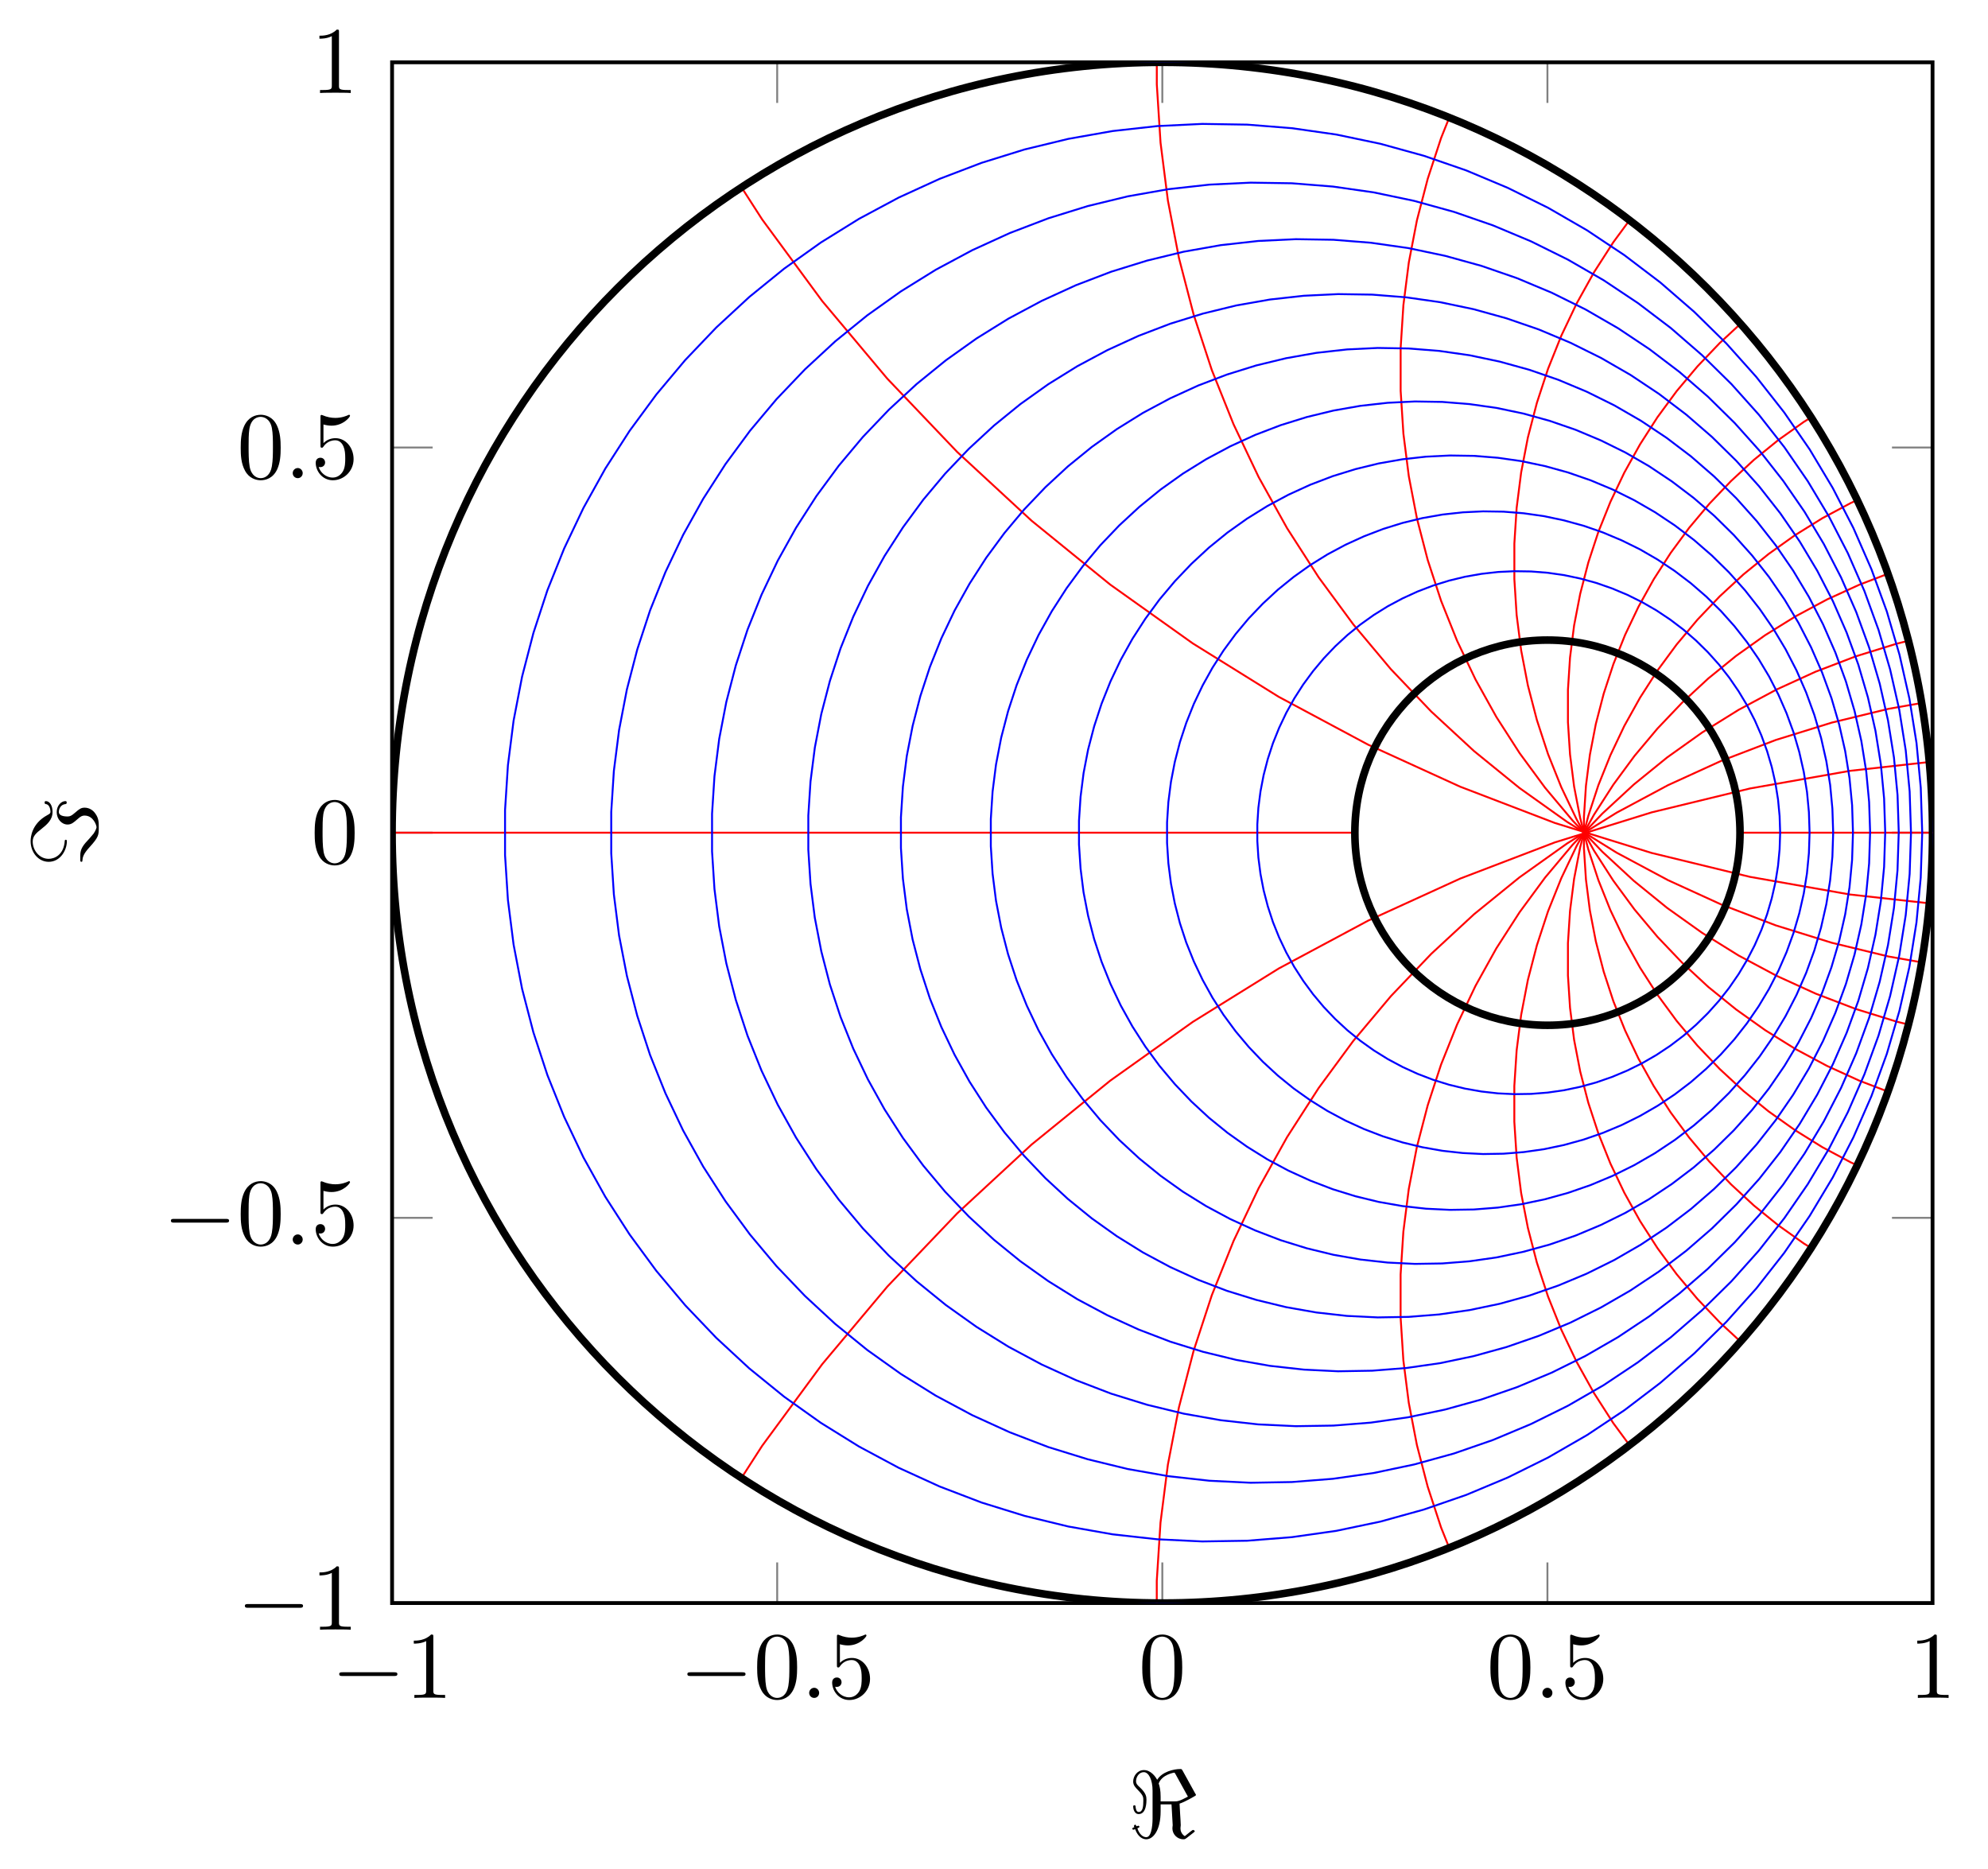 <?xml version="1.0" encoding="UTF-8"?>
<svg xmlns="http://www.w3.org/2000/svg" xmlns:xlink="http://www.w3.org/1999/xlink" width="208.283" height="195.775" viewBox="0 0 208.283 195.775">
<defs>
<g>
<g id="glyph-0-0">
<path d="M 6.562 -2.297 C 6.734 -2.297 6.922 -2.297 6.922 -2.5 C 6.922 -2.688 6.734 -2.688 6.562 -2.688 L 1.172 -2.688 C 1 -2.688 0.828 -2.688 0.828 -2.5 C 0.828 -2.297 1 -2.297 1.172 -2.297 Z M 6.562 -2.297 "/>
</g>
<g id="glyph-0-1">
<path d="M 5.719 -6.984 C 5.625 -7.125 5.625 -7.141 5.484 -7.141 C 4.797 -7.141 3.578 -6.859 3.062 -6.016 C 2.906 -6.297 2.422 -7.031 1.672 -7.031 C 0.984 -7.031 0.547 -6.406 0.547 -5.828 C 0.547 -5.453 0.781 -5.203 1.062 -4.922 C 1.609 -4.359 1.609 -4.203 1.609 -3.828 C 1.609 -3.234 1.562 -2.641 1.125 -2.641 C 0.859 -2.641 0.812 -3.016 0.797 -3.188 C 0.797 -3.266 0.781 -3.344 0.672 -3.344 C 0.547 -3.344 0.547 -3.234 0.547 -3.203 C 0.547 -3.016 0.641 -2.422 1.125 -2.422 C 1.938 -2.422 1.938 -3.703 1.938 -3.922 C 1.938 -4.234 1.906 -4.609 1.234 -5.234 C 0.953 -5.484 0.844 -5.625 0.844 -5.859 C 0.844 -6.281 1.141 -6.812 1.656 -6.812 C 2.172 -6.812 2.578 -6.031 2.578 -4.859 L 2.578 -1.922 C 2.578 -1.828 2.578 0 1.922 0 C 1.562 0 1.188 -0.312 0.984 -0.938 C 1 -0.938 1.203 -1 1.203 -1.094 C 1.203 -1.156 1.125 -1.203 1.094 -1.203 C 1.062 -1.203 0.922 -1.156 0.891 -1.141 C 0.875 -1.203 0.828 -1.312 0.75 -1.312 C 0.703 -1.312 0.625 -1.219 0.625 -1.172 C 0.625 -1.141 0.641 -1.078 0.672 -1.047 C 0.609 -1.031 0.453 -0.984 0.453 -0.891 C 0.453 -0.844 0.516 -0.781 0.562 -0.781 C 0.594 -0.781 0.719 -0.828 0.75 -0.844 C 1.062 0.016 1.578 0.219 1.922 0.219 C 2.625 0.219 3.422 -0.688 3.422 -2.719 L 3.422 -3.438 L 4.562 -3.438 L 4.688 -1.25 C 4.688 -1.188 4.656 -1.109 4.656 -0.922 C 4.656 -0.328 5.141 0.219 5.812 0.219 C 5.938 0.219 5.969 0.219 6.156 0.078 L 6.875 -0.484 C 6.984 -0.578 7 -0.594 7 -0.625 C 7 -0.703 6.844 -0.766 6.812 -0.766 C 6.766 -0.766 6.406 -0.484 5.953 -0.109 C 5.609 -0.328 5.5 -0.656 5.5 -0.922 C 5.5 -1.109 5.531 -1.141 5.531 -1.25 C 5.531 -1.547 5.484 -2.062 5.469 -2.375 C 5.453 -2.578 5.406 -3.375 5.406 -3.516 C 5.969 -3.688 7.047 -4.328 7.062 -4.344 C 7.094 -4.359 7.125 -4.391 7.125 -4.438 C 7.125 -4.453 7.062 -4.578 7.047 -4.578 Z M 6.281 -4.25 C 5.359 -3.75 5.156 -3.75 4.859 -3.75 L 3.422 -3.75 L 3.422 -4.234 C 3.422 -4.922 3.328 -5.312 3.219 -5.625 C 3.562 -6.578 4.859 -6.766 4.859 -6.766 C 4.891 -6.766 4.938 -6.656 4.953 -6.656 Z M 6.281 -4.25 "/>
</g>
<g id="glyph-1-0">
<path d="M 2.938 -6.375 C 2.938 -6.625 2.938 -6.641 2.703 -6.641 C 2.078 -6 1.203 -6 0.891 -6 L 0.891 -5.688 C 1.094 -5.688 1.672 -5.688 2.188 -5.953 L 2.188 -0.781 C 2.188 -0.422 2.156 -0.312 1.266 -0.312 L 0.953 -0.312 L 0.953 0 C 1.297 -0.031 2.156 -0.031 2.562 -0.031 C 2.953 -0.031 3.828 -0.031 4.172 0 L 4.172 -0.312 L 3.859 -0.312 C 2.953 -0.312 2.938 -0.422 2.938 -0.781 Z M 2.938 -6.375 "/>
</g>
<g id="glyph-1-1">
<path d="M 4.578 -3.188 C 4.578 -3.984 4.531 -4.781 4.188 -5.516 C 3.734 -6.484 2.906 -6.641 2.5 -6.641 C 1.891 -6.641 1.172 -6.375 0.75 -5.453 C 0.438 -4.766 0.391 -3.984 0.391 -3.188 C 0.391 -2.438 0.422 -1.547 0.844 -0.781 C 1.266 0.016 2 0.219 2.484 0.219 C 3.016 0.219 3.781 0.016 4.219 -0.938 C 4.531 -1.625 4.578 -2.406 4.578 -3.188 Z M 2.484 0 C 2.094 0 1.5 -0.25 1.328 -1.203 C 1.219 -1.797 1.219 -2.719 1.219 -3.312 C 1.219 -3.953 1.219 -4.609 1.297 -5.141 C 1.484 -6.328 2.234 -6.422 2.484 -6.422 C 2.812 -6.422 3.469 -6.234 3.656 -5.25 C 3.766 -4.688 3.766 -3.938 3.766 -3.312 C 3.766 -2.562 3.766 -1.891 3.656 -1.25 C 3.5 -0.297 2.938 0 2.484 0 Z M 2.484 0 "/>
</g>
<g id="glyph-1-2">
<path d="M 4.469 -2 C 4.469 -3.188 3.656 -4.188 2.578 -4.188 C 2.109 -4.188 1.672 -4.031 1.312 -3.672 L 1.312 -5.625 C 1.516 -5.562 1.844 -5.5 2.156 -5.5 C 3.391 -5.5 4.094 -6.406 4.094 -6.531 C 4.094 -6.594 4.062 -6.641 3.984 -6.641 C 3.984 -6.641 3.953 -6.641 3.906 -6.609 C 3.703 -6.516 3.219 -6.312 2.547 -6.312 C 2.156 -6.312 1.688 -6.391 1.219 -6.594 C 1.141 -6.625 1.125 -6.625 1.109 -6.625 C 1 -6.625 1 -6.547 1 -6.391 L 1 -3.438 C 1 -3.266 1 -3.188 1.141 -3.188 C 1.219 -3.188 1.234 -3.203 1.281 -3.266 C 1.391 -3.422 1.75 -3.969 2.562 -3.969 C 3.078 -3.969 3.328 -3.516 3.406 -3.328 C 3.562 -2.953 3.594 -2.578 3.594 -2.078 C 3.594 -1.719 3.594 -1.125 3.344 -0.703 C 3.109 -0.312 2.734 -0.062 2.281 -0.062 C 1.562 -0.062 0.984 -0.594 0.812 -1.172 C 0.844 -1.172 0.875 -1.156 0.984 -1.156 C 1.312 -1.156 1.484 -1.406 1.484 -1.641 C 1.484 -1.891 1.312 -2.141 0.984 -2.141 C 0.844 -2.141 0.5 -2.062 0.5 -1.609 C 0.5 -0.75 1.188 0.219 2.297 0.219 C 3.453 0.219 4.469 -0.734 4.469 -2 Z M 4.469 -2 "/>
</g>
<g id="glyph-2-0">
<path d="M 1.906 -0.531 C 1.906 -0.812 1.672 -1.062 1.391 -1.062 C 1.094 -1.062 0.859 -0.812 0.859 -0.531 C 0.859 -0.234 1.094 0 1.391 0 C 1.672 0 1.906 -0.234 1.906 -0.531 Z M 1.906 -0.531 "/>
</g>
<g id="glyph-3-0">
<path d="M -3.344 -2.859 C -3.422 -2.859 -3.453 -2.797 -3.453 -2.766 C -3.547 -1.25 -4.547 -0.859 -5.141 -0.859 C -6.125 -0.859 -6.812 -1.766 -6.812 -2.672 C -6.812 -3.234 -6.453 -3.562 -5.906 -3.984 C -5.344 -4.438 -4.734 -4.922 -4.734 -5.766 C -4.734 -6.469 -5.047 -6.906 -5.438 -6.906 C -5.562 -6.906 -5.562 -6.812 -5.562 -6.75 C -5.562 -6.625 -5.516 -6.609 -5.422 -6.594 C -4.953 -6.516 -4.953 -5.812 -4.953 -5.797 C -4.953 -5.656 -4.984 -5.594 -5.281 -5.438 C -6.922 -4.547 -7.031 -3.125 -7.031 -2.719 C -7.031 -1.5 -6.188 -0.547 -5.141 -0.547 C -3.906 -0.547 -3.234 -1.781 -3.234 -2.688 C -3.234 -2.75 -3.234 -2.859 -3.344 -2.859 Z M -1.828 -0.812 C -1.828 -0.641 -1.828 -0.547 -1.719 -0.547 C -1.688 -0.547 -1.609 -0.547 -1.609 -0.641 C -1.578 -0.984 -1.562 -1.312 -0.859 -2.078 C 0.109 -3.141 0.109 -3.359 0.109 -4.156 C 0.109 -4.672 0.109 -5.094 -0.234 -5.578 C -0.469 -5.938 -0.875 -6.219 -1.375 -6.219 C -1.734 -6.219 -1.938 -6.078 -2.344 -5.719 C -2.781 -5.328 -2.953 -5.297 -3.188 -5.297 C -3.609 -5.297 -4.078 -5.406 -4.078 -5.766 C -4.078 -5.781 -4.078 -6.516 -3.375 -6.594 C -3.312 -6.609 -3.25 -6.625 -3.25 -6.75 C -3.25 -6.875 -3.297 -6.906 -3.391 -6.906 C -3.812 -6.906 -4.297 -6.453 -4.297 -5.75 C -4.297 -5.031 -3.781 -4.453 -3.156 -4.453 C -2.75 -4.453 -2.5 -4.688 -2.156 -4.984 C -1.75 -5.359 -1.578 -5.391 -1.375 -5.391 C -0.453 -5.391 -0.125 -4.359 -0.125 -4.172 C -0.125 -4.109 -0.203 -3.844 -0.422 -3.516 C -0.562 -3.344 -0.812 -3.062 -0.844 -3.016 C -1.531 -2.297 -1.828 -1.906 -1.828 -1.219 Z M -1.828 -0.812 "/>
</g>
</g>
<clipPath id="clip-0">
<path clip-rule="nonzero" d="M 47 76 L 202.473 76 L 202.473 167.926 L 47 167.926 Z M 47 76 "/>
</clipPath>
<clipPath id="clip-1">
<path clip-rule="evenodd" d="M 202.473 87.227 C 202.473 42.656 166.344 6.527 121.777 6.527 C 77.207 6.527 41.078 42.656 41.078 87.227 C 41.078 131.797 77.207 167.926 121.777 167.926 C 166.344 167.926 202.473 131.797 202.473 87.227 Z M 182.301 87.227 C 182.301 76.086 173.266 67.051 162.125 67.051 C 150.984 67.051 141.949 76.086 141.949 87.227 C 141.949 98.367 150.984 107.402 162.125 107.402 C 173.266 107.402 182.301 98.367 182.301 87.227 Z M 182.301 87.227 "/>
</clipPath>
<clipPath id="clip-2">
<path clip-rule="nonzero" d="M 118 69 L 202.473 69 L 202.473 167.926 L 118 167.926 Z M 118 69 "/>
</clipPath>
<clipPath id="clip-3">
<path clip-rule="evenodd" d="M 202.473 87.227 C 202.473 42.656 166.344 6.527 121.777 6.527 C 77.207 6.527 41.078 42.656 41.078 87.227 C 41.078 131.797 77.207 167.926 121.777 167.926 C 166.344 167.926 202.473 131.797 202.473 87.227 Z M 182.301 87.227 C 182.301 76.086 173.266 67.051 162.125 67.051 C 150.984 67.051 141.949 76.086 141.949 87.227 C 141.949 98.367 150.984 107.402 162.125 107.402 C 173.266 107.402 182.301 98.367 182.301 87.227 Z M 182.301 87.227 "/>
</clipPath>
<clipPath id="clip-4">
<path clip-rule="nonzero" d="M 143 62 L 202.473 62 L 202.473 167.926 L 143 167.926 Z M 143 62 "/>
</clipPath>
<clipPath id="clip-5">
<path clip-rule="evenodd" d="M 202.473 87.227 C 202.473 42.656 166.344 6.527 121.777 6.527 C 77.207 6.527 41.078 42.656 41.078 87.227 C 41.078 131.797 77.207 167.926 121.777 167.926 C 166.344 167.926 202.473 131.797 202.473 87.227 Z M 182.301 87.227 C 182.301 76.086 173.266 67.051 162.125 67.051 C 150.984 67.051 141.949 76.086 141.949 87.227 C 141.949 98.367 150.984 107.402 162.125 107.402 C 173.266 107.402 182.301 98.367 182.301 87.227 Z M 182.301 87.227 "/>
</clipPath>
<clipPath id="clip-6">
<path clip-rule="nonzero" d="M 155 53 L 202.473 53 L 202.473 167.926 L 155 167.926 Z M 155 53 "/>
</clipPath>
<clipPath id="clip-7">
<path clip-rule="evenodd" d="M 202.473 87.227 C 202.473 42.656 166.344 6.527 121.777 6.527 C 77.207 6.527 41.078 42.656 41.078 87.227 C 41.078 131.797 77.207 167.926 121.777 167.926 C 166.344 167.926 202.473 131.797 202.473 87.227 Z M 182.301 87.227 C 182.301 76.086 173.266 67.051 162.125 67.051 C 150.984 67.051 141.949 76.086 141.949 87.227 C 141.949 98.367 150.984 107.402 162.125 107.402 C 173.266 107.402 182.301 98.367 182.301 87.227 Z M 182.301 87.227 "/>
</clipPath>
<clipPath id="clip-8">
<path clip-rule="nonzero" d="M 161 44 L 202.473 44 L 202.473 157 L 161 157 Z M 161 44 "/>
</clipPath>
<clipPath id="clip-9">
<path clip-rule="evenodd" d="M 202.473 87.227 C 202.473 42.656 166.344 6.527 121.777 6.527 C 77.207 6.527 41.078 42.656 41.078 87.227 C 41.078 131.797 77.207 167.926 121.777 167.926 C 166.344 167.926 202.473 131.797 202.473 87.227 Z M 182.301 87.227 C 182.301 76.086 173.266 67.051 162.125 67.051 C 150.984 67.051 141.949 76.086 141.949 87.227 C 141.949 98.367 150.984 107.402 162.125 107.402 C 173.266 107.402 182.301 98.367 182.301 87.227 Z M 182.301 87.227 "/>
</clipPath>
<clipPath id="clip-10">
<path clip-rule="nonzero" d="M 163 32 L 202.473 32 L 202.473 142 L 163 142 Z M 163 32 "/>
</clipPath>
<clipPath id="clip-11">
<path clip-rule="evenodd" d="M 202.473 87.227 C 202.473 42.656 166.344 6.527 121.777 6.527 C 77.207 6.527 41.078 42.656 41.078 87.227 C 41.078 131.797 77.207 167.926 121.777 167.926 C 166.344 167.926 202.473 131.797 202.473 87.227 Z M 182.301 87.227 C 182.301 76.086 173.266 67.051 162.125 67.051 C 150.984 67.051 141.949 76.086 141.949 87.227 C 141.949 98.367 150.984 107.402 162.125 107.402 C 173.266 107.402 182.301 98.367 182.301 87.227 Z M 182.301 87.227 "/>
</clipPath>
<clipPath id="clip-12">
<path clip-rule="nonzero" d="M 161 17 L 202.473 17 L 202.473 131 L 161 131 Z M 161 17 "/>
</clipPath>
<clipPath id="clip-13">
<path clip-rule="evenodd" d="M 202.473 87.227 C 202.473 42.656 166.344 6.527 121.777 6.527 C 77.207 6.527 41.078 42.656 41.078 87.227 C 41.078 131.797 77.207 167.926 121.777 167.926 C 166.344 167.926 202.473 131.797 202.473 87.227 Z M 182.301 87.227 C 182.301 76.086 173.266 67.051 162.125 67.051 C 150.984 67.051 141.949 76.086 141.949 87.227 C 141.949 98.367 150.984 107.402 162.125 107.402 C 173.266 107.402 182.301 98.367 182.301 87.227 Z M 182.301 87.227 "/>
</clipPath>
<clipPath id="clip-14">
<path clip-rule="nonzero" d="M 155 6.527 L 202.473 6.527 L 202.473 121 L 155 121 Z M 155 6.527 "/>
</clipPath>
<clipPath id="clip-15">
<path clip-rule="evenodd" d="M 202.473 87.227 C 202.473 42.656 166.344 6.527 121.777 6.527 C 77.207 6.527 41.078 42.656 41.078 87.227 C 41.078 131.797 77.207 167.926 121.777 167.926 C 166.344 167.926 202.473 131.797 202.473 87.227 Z M 182.301 87.227 C 182.301 76.086 173.266 67.051 162.125 67.051 C 150.984 67.051 141.949 76.086 141.949 87.227 C 141.949 98.367 150.984 107.402 162.125 107.402 C 173.266 107.402 182.301 98.367 182.301 87.227 Z M 182.301 87.227 "/>
</clipPath>
<clipPath id="clip-16">
<path clip-rule="nonzero" d="M 143 6.527 L 202.473 6.527 L 202.473 113 L 143 113 Z M 143 6.527 "/>
</clipPath>
<clipPath id="clip-17">
<path clip-rule="evenodd" d="M 202.473 87.227 C 202.473 42.656 166.344 6.527 121.777 6.527 C 77.207 6.527 41.078 42.656 41.078 87.227 C 41.078 131.797 77.207 167.926 121.777 167.926 C 166.344 167.926 202.473 131.797 202.473 87.227 Z M 182.301 87.227 C 182.301 76.086 173.266 67.051 162.125 67.051 C 150.984 67.051 141.949 76.086 141.949 87.227 C 141.949 98.367 150.984 107.402 162.125 107.402 C 173.266 107.402 182.301 98.367 182.301 87.227 Z M 182.301 87.227 "/>
</clipPath>
<clipPath id="clip-18">
<path clip-rule="nonzero" d="M 118 6.527 L 202.473 6.527 L 202.473 106 L 118 106 Z M 118 6.527 "/>
</clipPath>
<clipPath id="clip-19">
<path clip-rule="evenodd" d="M 202.473 87.227 C 202.473 42.656 166.344 6.527 121.777 6.527 C 77.207 6.527 41.078 42.656 41.078 87.227 C 41.078 131.797 77.207 167.926 121.777 167.926 C 166.344 167.926 202.473 131.797 202.473 87.227 Z M 182.301 87.227 C 182.301 76.086 173.266 67.051 162.125 67.051 C 150.984 67.051 141.949 76.086 141.949 87.227 C 141.949 98.367 150.984 107.402 162.125 107.402 C 173.266 107.402 182.301 98.367 182.301 87.227 Z M 182.301 87.227 "/>
</clipPath>
<clipPath id="clip-20">
<path clip-rule="nonzero" d="M 47 6.527 L 202.473 6.527 L 202.473 99 L 47 99 Z M 47 6.527 "/>
</clipPath>
<clipPath id="clip-21">
<path clip-rule="evenodd" d="M 202.473 87.227 C 202.473 42.656 166.344 6.527 121.777 6.527 C 77.207 6.527 41.078 42.656 41.078 87.227 C 41.078 131.797 77.207 167.926 121.777 167.926 C 166.344 167.926 202.473 131.797 202.473 87.227 Z M 182.301 87.227 C 182.301 76.086 173.266 67.051 162.125 67.051 C 150.984 67.051 141.949 76.086 141.949 87.227 C 141.949 98.367 150.984 107.402 162.125 107.402 C 173.266 107.402 182.301 98.367 182.301 87.227 Z M 182.301 87.227 "/>
</clipPath>
<clipPath id="clip-22">
<path clip-rule="nonzero" d="M 41.078 87 L 202.473 87 L 202.473 88 L 41.078 88 Z M 41.078 87 "/>
</clipPath>
<clipPath id="clip-23">
<path clip-rule="evenodd" d="M 202.473 87.227 C 202.473 42.656 166.344 6.527 121.777 6.527 C 77.207 6.527 41.078 42.656 41.078 87.227 C 41.078 131.797 77.207 167.926 121.777 167.926 C 166.344 167.926 202.473 131.797 202.473 87.227 Z M 182.301 87.227 C 182.301 76.086 173.266 67.051 162.125 67.051 C 150.984 67.051 141.949 76.086 141.949 87.227 C 141.949 98.367 150.984 107.402 162.125 107.402 C 173.266 107.402 182.301 98.367 182.301 87.227 Z M 182.301 87.227 "/>
</clipPath>
<clipPath id="clip-24">
<path clip-rule="nonzero" d="M 139 64 L 186 64 L 186 111 L 139 111 Z M 139 64 "/>
</clipPath>
<clipPath id="clip-25">
<path clip-rule="evenodd" d="M 202.473 87.227 C 202.473 42.656 166.344 6.527 121.777 6.527 C 77.207 6.527 41.078 42.656 41.078 87.227 C 41.078 131.797 77.207 167.926 121.777 167.926 C 166.344 167.926 202.473 131.797 202.473 87.227 Z M 182.301 87.227 C 182.301 76.086 173.266 67.051 162.125 67.051 C 150.984 67.051 141.949 76.086 141.949 87.227 C 141.949 98.367 150.984 107.402 162.125 107.402 C 173.266 107.402 182.301 98.367 182.301 87.227 Z M 182.301 87.227 "/>
</clipPath>
<clipPath id="clip-26">
<path clip-rule="nonzero" d="M 128 57 L 190 57 L 190 118 L 128 118 Z M 128 57 "/>
</clipPath>
<clipPath id="clip-27">
<path clip-rule="evenodd" d="M 202.473 87.227 C 202.473 42.656 166.344 6.527 121.777 6.527 C 77.207 6.527 41.078 42.656 41.078 87.227 C 41.078 131.797 77.207 167.926 121.777 167.926 C 166.344 167.926 202.473 131.797 202.473 87.227 Z M 182.301 87.227 C 182.301 76.086 173.266 67.051 162.125 67.051 C 150.984 67.051 141.949 76.086 141.949 87.227 C 141.949 98.367 150.984 107.402 162.125 107.402 C 173.266 107.402 182.301 98.367 182.301 87.227 Z M 182.301 87.227 "/>
</clipPath>
<clipPath id="clip-28">
<path clip-rule="nonzero" d="M 119 50 L 193 50 L 193 124 L 119 124 Z M 119 50 "/>
</clipPath>
<clipPath id="clip-29">
<path clip-rule="evenodd" d="M 202.473 87.227 C 202.473 42.656 166.344 6.527 121.777 6.527 C 77.207 6.527 41.078 42.656 41.078 87.227 C 41.078 131.797 77.207 167.926 121.777 167.926 C 166.344 167.926 202.473 131.797 202.473 87.227 Z M 182.301 87.227 C 182.301 76.086 173.266 67.051 162.125 67.051 C 150.984 67.051 141.949 76.086 141.949 87.227 C 141.949 98.367 150.984 107.402 162.125 107.402 C 173.266 107.402 182.301 98.367 182.301 87.227 Z M 182.301 87.227 "/>
</clipPath>
<clipPath id="clip-30">
<path clip-rule="nonzero" d="M 110 44 L 195 44 L 195 130 L 110 130 Z M 110 44 "/>
</clipPath>
<clipPath id="clip-31">
<path clip-rule="evenodd" d="M 202.473 87.227 C 202.473 42.656 166.344 6.527 121.777 6.527 C 77.207 6.527 41.078 42.656 41.078 87.227 C 41.078 131.797 77.207 167.926 121.777 167.926 C 166.344 167.926 202.473 131.797 202.473 87.227 Z M 182.301 87.227 C 182.301 76.086 173.266 67.051 162.125 67.051 C 150.984 67.051 141.949 76.086 141.949 87.227 C 141.949 98.367 150.984 107.402 162.125 107.402 C 173.266 107.402 182.301 98.367 182.301 87.227 Z M 182.301 87.227 "/>
</clipPath>
<clipPath id="clip-32">
<path clip-rule="nonzero" d="M 100 39 L 197 39 L 197 136 L 100 136 Z M 100 39 "/>
</clipPath>
<clipPath id="clip-33">
<path clip-rule="evenodd" d="M 202.473 87.227 C 202.473 42.656 166.344 6.527 121.777 6.527 C 77.207 6.527 41.078 42.656 41.078 87.227 C 41.078 131.797 77.207 167.926 121.777 167.926 C 166.344 167.926 202.473 131.797 202.473 87.227 Z M 182.301 87.227 C 182.301 76.086 173.266 67.051 162.125 67.051 C 150.984 67.051 141.949 76.086 141.949 87.227 C 141.949 98.367 150.984 107.402 162.125 107.402 C 173.266 107.402 182.301 98.367 182.301 87.227 Z M 182.301 87.227 "/>
</clipPath>
<clipPath id="clip-34">
<path clip-rule="nonzero" d="M 91 33 L 199 33 L 199 141 L 91 141 Z M 91 33 "/>
</clipPath>
<clipPath id="clip-35">
<path clip-rule="evenodd" d="M 202.473 87.227 C 202.473 42.656 166.344 6.527 121.777 6.527 C 77.207 6.527 41.078 42.656 41.078 87.227 C 41.078 131.797 77.207 167.926 121.777 167.926 C 166.344 167.926 202.473 131.797 202.473 87.227 Z M 182.301 87.227 C 182.301 76.086 173.266 67.051 162.125 67.051 C 150.984 67.051 141.949 76.086 141.949 87.227 C 141.949 98.367 150.984 107.402 162.125 107.402 C 173.266 107.402 182.301 98.367 182.301 87.227 Z M 182.301 87.227 "/>
</clipPath>
<clipPath id="clip-36">
<path clip-rule="nonzero" d="M 81 27 L 201 27 L 201 147 L 81 147 Z M 81 27 "/>
</clipPath>
<clipPath id="clip-37">
<path clip-rule="evenodd" d="M 202.473 87.227 C 202.473 42.656 166.344 6.527 121.777 6.527 C 77.207 6.527 41.078 42.656 41.078 87.227 C 41.078 131.797 77.207 167.926 121.777 167.926 C 166.344 167.926 202.473 131.797 202.473 87.227 Z M 182.301 87.227 C 182.301 76.086 173.266 67.051 162.125 67.051 C 150.984 67.051 141.949 76.086 141.949 87.227 C 141.949 98.367 150.984 107.402 162.125 107.402 C 173.266 107.402 182.301 98.367 182.301 87.227 Z M 182.301 87.227 "/>
</clipPath>
<clipPath id="clip-38">
<path clip-rule="nonzero" d="M 71 22 L 202 22 L 202 153 L 71 153 Z M 71 22 "/>
</clipPath>
<clipPath id="clip-39">
<path clip-rule="evenodd" d="M 202.473 87.227 C 202.473 42.656 166.344 6.527 121.777 6.527 C 77.207 6.527 41.078 42.656 41.078 87.227 C 41.078 131.797 77.207 167.926 121.777 167.926 C 166.344 167.926 202.473 131.797 202.473 87.227 Z M 182.301 87.227 C 182.301 76.086 173.266 67.051 162.125 67.051 C 150.984 67.051 141.949 76.086 141.949 87.227 C 141.949 98.367 150.984 107.402 162.125 107.402 C 173.266 107.402 182.301 98.367 182.301 87.227 Z M 182.301 87.227 "/>
</clipPath>
<clipPath id="clip-40">
<path clip-rule="nonzero" d="M 61 16 L 202.473 16 L 202.473 159 L 61 159 Z M 61 16 "/>
</clipPath>
<clipPath id="clip-41">
<path clip-rule="evenodd" d="M 202.473 87.227 C 202.473 42.656 166.344 6.527 121.777 6.527 C 77.207 6.527 41.078 42.656 41.078 87.227 C 41.078 131.797 77.207 167.926 121.777 167.926 C 166.344 167.926 202.473 131.797 202.473 87.227 Z M 182.301 87.227 C 182.301 76.086 173.266 67.051 162.125 67.051 C 150.984 67.051 141.949 76.086 141.949 87.227 C 141.949 98.367 150.984 107.402 162.125 107.402 C 173.266 107.402 182.301 98.367 182.301 87.227 Z M 182.301 87.227 "/>
</clipPath>
<clipPath id="clip-42">
<path clip-rule="nonzero" d="M 50 10 L 202.473 10 L 202.473 165 L 50 165 Z M 50 10 "/>
</clipPath>
<clipPath id="clip-43">
<path clip-rule="evenodd" d="M 202.473 87.227 C 202.473 42.656 166.344 6.527 121.777 6.527 C 77.207 6.527 41.078 42.656 41.078 87.227 C 41.078 131.797 77.207 167.926 121.777 167.926 C 166.344 167.926 202.473 131.797 202.473 87.227 Z M 182.301 87.227 C 182.301 76.086 173.266 67.051 162.125 67.051 C 150.984 67.051 141.949 76.086 141.949 87.227 C 141.949 98.367 150.984 107.402 162.125 107.402 C 173.266 107.402 182.301 98.367 182.301 87.227 Z M 182.301 87.227 "/>
</clipPath>
<clipPath id="clip-44">
<path clip-rule="nonzero" d="M 41.078 6.527 L 202.473 6.527 L 202.473 167.926 L 41.078 167.926 Z M 41.078 6.527 "/>
</clipPath>
<clipPath id="clip-45">
<path clip-rule="evenodd" d="M 202.473 87.227 C 202.473 42.656 166.344 6.527 121.777 6.527 C 77.207 6.527 41.078 42.656 41.078 87.227 C 41.078 131.797 77.207 167.926 121.777 167.926 C 166.344 167.926 202.473 131.797 202.473 87.227 Z M 182.301 87.227 C 182.301 76.086 173.266 67.051 162.125 67.051 C 150.984 67.051 141.949 76.086 141.949 87.227 C 141.949 98.367 150.984 107.402 162.125 107.402 C 173.266 107.402 182.301 98.367 182.301 87.227 Z M 182.301 87.227 "/>
</clipPath>
<clipPath id="clip-46">
<path clip-rule="nonzero" d="M 41.078 6.527 L 202.473 6.527 L 202.473 167.926 L 41.078 167.926 Z M 41.078 6.527 "/>
</clipPath>
</defs>
<path fill="none" stroke-width="0.199" stroke-linecap="butt" stroke-linejoin="miter" stroke="rgb(50%, 50%, 50%)" stroke-opacity="1" stroke-miterlimit="10" d="M 0 -0.001 L 0 4.253 M 40.348 -0.001 L 40.348 4.253 M 80.699 -0.001 L 80.699 4.253 M 121.047 -0.001 L 121.047 4.253 M 161.395 -0.001 L 161.395 4.253 M 0 161.398 L 0 157.144 M 40.348 161.398 L 40.348 157.144 M 80.699 161.398 L 80.699 157.144 M 121.047 161.398 L 121.047 157.144 M 161.395 161.398 L 161.395 157.144 " transform="matrix(1, 0, 0, -1, 41.078, 167.925)"/>
<path fill="none" stroke-width="0.199" stroke-linecap="butt" stroke-linejoin="miter" stroke="rgb(50%, 50%, 50%)" stroke-opacity="1" stroke-miterlimit="10" d="M 0 -0.001 L 4.25 -0.001 M 0 40.351 L 4.25 40.351 M 0 80.698 L 4.25 80.698 M 0 121.046 L 4.25 121.046 M 0 161.398 L 4.25 161.398 M 161.395 -0.001 L 157.145 -0.001 M 161.395 40.351 L 157.145 40.351 M 161.395 80.698 L 157.145 80.698 M 161.395 121.046 L 157.145 121.046 M 161.395 161.398 L 157.145 161.398 " transform="matrix(1, 0, 0, -1, 41.078, 167.925)"/>
<path fill="none" stroke-width="0.399" stroke-linecap="butt" stroke-linejoin="miter" stroke="rgb(0%, 0%, 0%)" stroke-opacity="1" stroke-miterlimit="10" d="M 0 -0.001 L 0 161.398 L 161.395 161.398 L 161.395 -0.001 Z M 0 -0.001 " transform="matrix(1, 0, 0, -1, 41.078, 167.925)"/>
<g fill="rgb(0%, 0%, 0%)" fill-opacity="1">
<use xlink:href="#glyph-0-0" x="34.713" y="177.865"/>
</g>
<g fill="rgb(0%, 0%, 0%)" fill-opacity="1">
<use xlink:href="#glyph-1-0" x="42.462" y="177.865"/>
</g>
<g fill="rgb(0%, 0%, 0%)" fill-opacity="1">
<use xlink:href="#glyph-0-0" x="71.187" y="177.865"/>
</g>
<g fill="rgb(0%, 0%, 0%)" fill-opacity="1">
<use xlink:href="#glyph-1-1" x="78.936" y="177.865"/>
</g>
<g fill="rgb(0%, 0%, 0%)" fill-opacity="1">
<use xlink:href="#glyph-2-0" x="83.917" y="177.865"/>
</g>
<g fill="rgb(0%, 0%, 0%)" fill-opacity="1">
<use xlink:href="#glyph-1-2" x="86.685" y="177.865"/>
</g>
<g fill="rgb(0%, 0%, 0%)" fill-opacity="1">
<use xlink:href="#glyph-1-1" x="119.284" y="177.865"/>
</g>
<g fill="rgb(0%, 0%, 0%)" fill-opacity="1">
<use xlink:href="#glyph-1-1" x="155.759" y="177.865"/>
</g>
<g fill="rgb(0%, 0%, 0%)" fill-opacity="1">
<use xlink:href="#glyph-2-0" x="160.74" y="177.865"/>
</g>
<g fill="rgb(0%, 0%, 0%)" fill-opacity="1">
<use xlink:href="#glyph-1-2" x="163.507" y="177.865"/>
</g>
<g fill="rgb(0%, 0%, 0%)" fill-opacity="1">
<use xlink:href="#glyph-1-0" x="199.982" y="177.865"/>
</g>
<g fill="rgb(0%, 0%, 0%)" fill-opacity="1">
<use xlink:href="#glyph-0-0" x="24.828" y="170.72"/>
</g>
<g fill="rgb(0%, 0%, 0%)" fill-opacity="1">
<use xlink:href="#glyph-1-0" x="32.577" y="170.72"/>
</g>
<g fill="rgb(0%, 0%, 0%)" fill-opacity="1">
<use xlink:href="#glyph-0-0" x="17.079" y="130.372"/>
</g>
<g fill="rgb(0%, 0%, 0%)" fill-opacity="1">
<use xlink:href="#glyph-1-1" x="24.828" y="130.372"/>
</g>
<g fill="rgb(0%, 0%, 0%)" fill-opacity="1">
<use xlink:href="#glyph-2-0" x="29.809" y="130.372"/>
</g>
<g fill="rgb(0%, 0%, 0%)" fill-opacity="1">
<use xlink:href="#glyph-1-2" x="32.577" y="130.372"/>
</g>
<g fill="rgb(0%, 0%, 0%)" fill-opacity="1">
<use xlink:href="#glyph-1-1" x="32.577" y="90.438"/>
</g>
<g fill="rgb(0%, 0%, 0%)" fill-opacity="1">
<use xlink:href="#glyph-1-1" x="24.828" y="50.09"/>
</g>
<g fill="rgb(0%, 0%, 0%)" fill-opacity="1">
<use xlink:href="#glyph-2-0" x="29.809" y="50.09"/>
</g>
<g fill="rgb(0%, 0%, 0%)" fill-opacity="1">
<use xlink:href="#glyph-1-2" x="32.577" y="50.09"/>
</g>
<g fill="rgb(0%, 0%, 0%)" fill-opacity="1">
<use xlink:href="#glyph-1-0" x="32.577" y="9.741"/>
</g>
<g clip-path="url(#clip-0)">
<g clip-path="url(#clip-1)">
<path fill="none" stroke-width="0.199" stroke-linecap="butt" stroke-linejoin="miter" stroke="rgb(100%, 0%, 0%)" stroke-opacity="1" stroke-miterlimit="10" d="M 343.789 -78.376 L 343.442 -67.766 L 342.438 -57.204 L 340.762 -46.723 L 338.418 -36.372 L 335.434 -26.188 L 331.801 -16.216 L 327.543 -6.493 L 322.684 2.945 L 317.231 12.046 L 311.211 20.788 L 304.652 29.136 L 297.574 37.038 L 290.012 44.484 L 281.992 51.437 L 273.543 57.862 L 264.711 63.745 L 255.52 69.05 L 246.008 73.757 L 236.223 77.862 L 226.192 81.335 L 215.961 84.163 L 205.574 86.343 L 195.067 87.847 L 184.488 88.691 L 173.879 88.859 L 163.281 88.351 L 152.734 87.175 L 142.281 85.331 L 131.969 82.827 L 121.828 79.683 L 111.918 75.894 L 102.262 71.484 L 92.906 66.476 L 83.891 60.878 L 75.242 54.722 L 67.004 48.03 L 59.215 40.827 L 51.887 33.148 L 45.063 25.019 L 38.774 16.472 L 33.031 7.546 L 27.871 -1.727 L 23.313 -11.309 L 19.363 -21.161 L 16.055 -31.247 L 13.391 -41.52 L 11.379 -51.942 L 10.039 -62.47 L 9.36 -73.059 L 9.36 -83.669 L 10.039 -94.259 L 11.375 -104.79 L 13.387 -115.208 L 16.051 -125.481 L 19.356 -135.567 L 23.305 -145.419 L 27.867 -155.005 L 33.024 -164.278 L 38.762 -173.204 L 45.055 -181.751 L 51.875 -189.884 L 59.199 -197.563 L 66.992 -204.77 L 75.231 -211.458 L 83.879 -217.614 L 92.891 -223.216 L 102.25 -228.223 L 111.902 -232.634 L 121.813 -236.427 L 131.949 -239.571 L 142.266 -242.079 L 152.715 -243.919 L 163.262 -245.098 L 173.859 -245.606 L 184.473 -245.434 L 195.051 -244.595 L 205.555 -243.095 L 215.945 -240.915 L 226.172 -238.087 L 236.203 -234.618 L 245.992 -230.516 L 255.5 -225.809 L 264.695 -220.501 L 273.527 -214.622 L 281.981 -208.196 L 289.996 -201.243 L 297.563 -193.802 L 304.641 -185.895 L 311.203 -177.552 L 317.219 -168.809 L 322.676 -159.708 L 327.535 -150.27 L 331.797 -140.548 L 335.426 -130.575 L 338.414 -120.391 L 340.758 -110.04 L 342.434 -99.563 L 343.442 -88.997 L 343.785 -78.391 " transform="matrix(1, 0, 0, -1, 41.078, 167.925)"/>
</g>
</g>
<g clip-path="url(#clip-2)">
<g clip-path="url(#clip-3)">
<path fill="none" stroke-width="0.199" stroke-linecap="butt" stroke-linejoin="miter" stroke="rgb(100%, 0%, 0%)" stroke-opacity="1" stroke-miterlimit="10" d="M 272.992 -0.743 L 272.793 5.374 L 272.215 11.464 L 271.246 17.507 L 269.895 23.48 L 268.176 29.355 L 266.078 35.105 L 263.625 40.71 L 260.82 46.155 L 257.676 51.405 L 254.203 56.445 L 250.422 61.261 L 246.34 65.82 L 241.977 70.112 L 237.356 74.12 L 232.481 77.827 L 227.387 81.218 L 222.086 84.28 L 216.602 86.995 L 210.957 89.362 L 205.172 91.362 L 199.27 92.995 L 193.281 94.253 L 187.223 95.12 L 181.121 95.605 L 175 95.706 L 168.887 95.413 L 162.805 94.734 L 156.777 93.671 L 150.828 92.226 L 144.981 90.413 L 139.266 88.226 L 133.695 85.683 L 128.301 82.796 L 123.102 79.566 L 118.113 76.015 L 113.363 72.159 L 108.871 68.003 L 104.645 63.573 L 100.707 58.886 L 97.082 53.956 L 93.77 48.808 L 90.793 43.46 L 88.164 37.933 L 85.887 32.253 L 83.981 26.433 L 82.442 20.511 L 81.281 14.499 L 80.508 8.429 L 80.117 2.32 L 80.117 -3.798 L 80.508 -9.907 L 81.281 -15.977 L 82.438 -21.989 L 83.977 -27.915 L 85.883 -33.731 L 88.16 -39.411 L 90.789 -44.938 L 93.766 -50.29 L 97.074 -55.434 L 100.703 -60.364 L 104.637 -65.055 L 108.863 -69.485 L 113.356 -73.638 L 118.106 -77.497 L 123.094 -81.048 L 128.293 -84.278 L 133.692 -87.169 L 139.258 -89.708 L 144.973 -91.899 L 150.817 -93.712 L 156.766 -95.157 L 162.793 -96.22 L 168.879 -96.899 L 174.988 -97.192 L 181.109 -97.095 L 187.211 -96.61 L 193.27 -95.743 L 199.262 -94.485 L 205.16 -92.856 L 210.945 -90.856 L 216.59 -88.489 L 222.074 -85.774 L 227.379 -82.716 L 232.473 -79.321 L 237.344 -75.618 L 241.969 -71.606 L 246.332 -67.317 L 250.414 -62.755 L 254.199 -57.942 L 257.668 -52.903 L 260.817 -47.653 L 263.617 -42.208 L 266.074 -36.602 L 268.168 -30.848 L 269.895 -24.977 L 271.246 -19.009 L 272.211 -12.966 L 272.793 -6.872 L 272.988 -0.755 " transform="matrix(1, 0, 0, -1, 41.078, 167.925)"/>
</g>
</g>
<g clip-path="url(#clip-4)">
<g clip-path="url(#clip-5)">
<path fill="none" stroke-width="0.199" stroke-linecap="butt" stroke-linejoin="miter" stroke="rgb(100%, 0%, 0%)" stroke-opacity="1" stroke-miterlimit="10" d="M 247.434 32.163 L 247.285 36.659 L 246.859 41.14 L 246.149 45.581 L 245.156 49.968 L 243.891 54.288 L 242.352 58.515 L 240.547 62.636 L 238.484 66.636 L 236.172 70.495 L 233.621 74.198 L 230.844 77.737 L 227.844 81.089 L 224.637 84.245 L 221.238 87.195 L 217.656 89.917 L 213.91 92.409 L 210.012 94.659 L 205.981 96.655 L 201.832 98.394 L 197.582 99.866 L 193.242 101.066 L 188.84 101.991 L 184.387 102.628 L 179.902 102.984 L 175.406 103.058 L 170.914 102.843 L 166.442 102.343 L 162.012 101.562 L 157.641 100.499 L 153.34 99.167 L 149.141 97.562 L 145.047 95.691 L 141.082 93.57 L 137.258 91.195 L 133.594 88.585 L 130.102 85.749 L 126.797 82.695 L 123.692 79.441 L 120.801 75.995 L 118.133 72.37 L 115.699 68.589 L 113.512 64.655 L 111.578 60.593 L 109.906 56.417 L 108.504 52.14 L 107.371 47.788 L 106.52 43.37 L 105.953 38.905 L 105.664 34.417 L 105.664 29.921 L 105.953 25.429 L 106.52 20.968 L 107.371 16.55 L 108.5 12.195 L 109.902 7.917 L 111.574 3.741 L 113.508 -0.321 L 115.695 -4.251 L 118.129 -8.036 L 120.793 -11.657 L 123.688 -15.106 L 126.793 -18.36 L 130.094 -21.415 L 133.586 -24.251 L 137.254 -26.86 L 141.074 -29.235 L 145.043 -31.36 L 149.133 -33.227 L 153.336 -34.837 L 157.633 -36.169 L 162.004 -37.231 L 166.434 -38.013 L 170.906 -38.513 L 175.399 -38.727 L 179.895 -38.653 L 184.379 -38.298 L 188.832 -37.661 L 193.238 -36.739 L 197.574 -35.54 L 201.824 -34.067 L 205.977 -32.329 L 210.004 -30.333 L 213.902 -28.087 L 217.649 -25.595 L 221.231 -22.868 L 224.629 -19.923 L 227.836 -16.766 L 230.836 -13.415 L 233.617 -9.88 L 236.168 -6.173 L 238.481 -2.313 L 240.543 1.687 L 242.348 5.808 L 243.887 10.034 L 245.156 14.351 L 246.149 18.741 L 246.859 23.183 L 247.285 27.659 L 247.43 32.155 " transform="matrix(1, 0, 0, -1, 41.078, 167.925)"/>
</g>
</g>
<g clip-path="url(#clip-6)">
<g clip-path="url(#clip-7)">
<path fill="none" stroke-width="0.199" stroke-linecap="butt" stroke-linejoin="miter" stroke="rgb(100%, 0%, 0%)" stroke-opacity="1" stroke-miterlimit="10" d="M 235.508 52.284 L 235.387 56.027 L 235.035 59.749 L 234.442 63.445 L 233.617 67.097 L 232.563 70.687 L 231.281 74.202 L 229.781 77.632 L 228.067 80.96 L 226.145 84.171 L 224.024 87.253 L 221.711 90.195 L 219.215 92.984 L 216.547 95.609 L 213.719 98.062 L 210.738 100.327 L 207.625 102.402 L 204.383 104.269 L 201.031 105.933 L 197.578 107.378 L 194.043 108.601 L 190.434 109.601 L 186.77 110.37 L 183.067 110.898 L 179.336 111.195 L 175.594 111.257 L 171.856 111.077 L 168.137 110.663 L 164.453 110.011 L 160.817 109.128 L 157.242 108.019 L 153.746 106.683 L 150.34 105.128 L 147.043 103.362 L 143.863 101.39 L 140.813 99.218 L 137.906 96.859 L 135.16 94.32 L 132.578 91.609 L 130.172 88.745 L 127.953 85.73 L 125.926 82.581 L 124.109 79.312 L 122.5 75.933 L 121.109 72.46 L 119.942 68.902 L 119 65.28 L 118.293 61.605 L 117.82 57.894 L 117.578 54.159 L 117.578 50.417 L 117.82 46.683 L 118.289 42.968 L 119 39.296 L 119.938 35.671 L 121.106 32.116 L 122.496 28.644 L 124.106 25.261 L 125.926 21.991 L 127.949 18.843 L 130.168 15.831 L 132.57 12.964 L 135.156 10.253 L 137.902 7.714 L 140.809 5.355 L 143.856 3.183 L 147.035 1.21 L 150.336 -0.559 L 153.738 -2.11 L 157.234 -3.45 L 160.809 -4.559 L 164.445 -5.442 L 168.133 -6.091 L 171.852 -6.509 L 175.59 -6.688 L 179.328 -6.626 L 183.059 -6.329 L 186.766 -5.802 L 190.43 -5.032 L 194.035 -4.036 L 197.57 -2.813 L 201.024 -1.364 L 204.375 0.296 L 207.621 2.167 L 210.734 4.237 L 213.715 6.503 L 216.543 8.956 L 219.207 11.581 L 221.703 14.37 L 224.02 17.312 L 226.141 20.394 L 228.067 23.605 L 229.777 26.933 L 231.281 30.359 L 232.563 33.878 L 233.613 37.468 L 234.442 41.116 L 235.031 44.812 L 235.387 48.538 L 235.508 52.28 " transform="matrix(1, 0, 0, -1, 41.078, 167.925)"/>
</g>
</g>
<g clip-path="url(#clip-8)">
<g clip-path="url(#clip-9)">
<path fill="none" stroke-width="0.199" stroke-linecap="butt" stroke-linejoin="miter" stroke="rgb(100%, 0%, 0%)" stroke-opacity="1" stroke-miterlimit="10" d="M 229.891 67.429 L 229.781 70.812 L 229.461 74.183 L 228.926 77.527 L 228.176 80.827 L 227.227 84.077 L 226.067 87.261 L 224.707 90.362 L 223.156 93.37 L 221.418 96.277 L 219.496 99.066 L 217.406 101.73 L 215.149 104.249 L 212.734 106.624 L 210.176 108.843 L 207.481 110.894 L 204.66 112.769 L 201.731 114.464 L 198.695 115.964 L 195.574 117.273 L 192.371 118.382 L 189.109 119.284 L 185.797 119.98 L 182.442 120.46 L 179.067 120.73 L 175.684 120.78 L 172.301 120.62 L 168.938 120.245 L 165.602 119.655 L 162.313 118.859 L 159.078 117.855 L 155.914 116.648 L 152.836 115.237 L 149.852 113.64 L 146.973 111.855 L 144.215 109.89 L 141.586 107.757 L 139.102 105.46 L 136.762 103.007 L 134.586 100.413 L 132.578 97.687 L 130.75 94.839 L 129.102 91.882 L 127.649 88.823 L 126.387 85.683 L 125.332 82.464 L 124.481 79.187 L 123.84 75.862 L 123.414 72.503 L 123.195 69.124 L 123.195 65.741 L 123.414 62.362 L 123.84 59.003 L 124.481 55.675 L 125.332 52.398 L 126.387 49.183 L 127.645 46.038 L 129.102 42.98 L 130.746 40.023 L 132.578 37.175 L 134.582 34.448 L 136.762 31.855 L 139.098 29.402 L 141.582 27.105 L 144.211 24.968 L 146.969 23.007 L 149.844 21.218 L 152.832 19.62 L 155.91 18.214 L 159.074 17.003 L 162.305 15.999 L 165.598 15.202 L 168.93 14.613 L 172.297 14.238 L 175.676 14.073 L 179.063 14.132 L 182.438 14.398 L 185.789 14.878 L 189.106 15.573 L 192.367 16.476 L 195.567 17.581 L 198.692 18.89 L 201.723 20.394 L 204.656 22.085 L 207.477 23.96 L 210.172 26.011 L 212.731 28.23 L 215.145 30.605 L 217.402 33.124 L 219.496 35.788 L 221.414 38.577 L 223.156 41.48 L 224.707 44.491 L 226.063 47.593 L 227.223 50.773 L 228.176 54.023 L 228.926 57.327 L 229.457 60.667 L 229.781 64.038 L 229.891 67.425 " transform="matrix(1, 0, 0, -1, 41.078, 167.925)"/>
</g>
</g>
<g clip-path="url(#clip-10)">
<g clip-path="url(#clip-11)">
<path fill="none" stroke-width="0.199" stroke-linecap="butt" stroke-linejoin="miter" stroke="rgb(100%, 0%, 0%)" stroke-opacity="1" stroke-miterlimit="10" d="M 228.211 80.698 L 228.106 83.976 L 227.797 87.241 L 227.277 90.48 L 226.555 93.675 L 225.633 96.823 L 224.508 99.905 L 223.192 102.909 L 221.692 105.827 L 220.008 108.64 L 218.149 111.339 L 216.121 113.921 L 213.934 116.362 L 211.594 118.663 L 209.117 120.812 L 206.508 122.796 L 203.777 124.612 L 200.938 126.253 L 198 127.706 L 194.973 128.976 L 191.875 130.05 L 188.715 130.921 L 185.504 131.597 L 182.258 132.062 L 178.988 132.323 L 175.711 132.374 L 172.434 132.218 L 169.176 131.855 L 165.945 131.284 L 162.758 130.511 L 159.625 129.538 L 156.563 128.366 L 153.578 127.003 L 150.688 125.456 L 147.902 123.726 L 145.231 121.827 L 142.684 119.757 L 140.277 117.53 L 138.016 115.159 L 135.906 112.648 L 133.961 110.007 L 132.188 107.249 L 130.594 104.382 L 129.184 101.421 L 127.965 98.378 L 126.942 95.261 L 126.117 92.085 L 125.496 88.866 L 125.082 85.612 L 124.871 82.339 L 124.871 79.062 L 125.082 75.788 L 125.496 72.534 L 126.117 69.316 L 126.942 66.14 L 127.961 63.027 L 129.184 59.98 L 130.59 57.019 L 132.184 54.152 L 133.957 51.394 L 135.902 48.753 L 138.012 46.241 L 140.274 43.866 L 142.68 41.64 L 145.227 39.573 L 147.899 37.671 L 150.684 35.941 L 153.578 34.394 L 156.559 33.03 L 159.621 31.859 L 162.754 30.886 L 165.942 30.113 L 169.172 29.542 L 172.43 29.179 L 175.703 29.023 L 178.984 29.077 L 182.25 29.335 L 185.496 29.8 L 188.707 30.472 L 191.867 31.347 L 194.969 32.417 L 197.992 33.687 L 200.93 35.14 L 203.774 36.78 L 206.504 38.597 L 209.113 40.581 L 211.59 42.73 L 213.93 45.03 L 216.117 47.472 L 218.145 50.05 L 220.004 52.753 L 221.688 55.566 L 223.192 58.48 L 224.508 61.487 L 225.629 64.57 L 226.551 67.714 L 227.277 70.913 L 227.793 74.152 L 228.106 77.413 L 228.211 80.695 " transform="matrix(1, 0, 0, -1, 41.078, 167.925)"/>
</g>
</g>
<g clip-path="url(#clip-12)">
<g clip-path="url(#clip-13)">
<path fill="none" stroke-width="0.199" stroke-linecap="butt" stroke-linejoin="miter" stroke="rgb(100%, 0%, 0%)" stroke-opacity="1" stroke-miterlimit="10" d="M 229.891 93.968 L 229.781 97.351 L 229.461 100.722 L 228.926 104.066 L 228.176 107.366 L 227.227 110.616 L 226.067 113.796 L 224.707 116.898 L 223.156 119.909 L 221.418 122.816 L 219.496 125.601 L 217.406 128.265 L 215.149 130.788 L 212.734 133.163 L 210.176 135.382 L 207.481 137.433 L 204.66 139.308 L 201.731 140.999 L 198.695 142.503 L 195.574 143.812 L 192.371 144.917 L 189.109 145.823 L 185.797 146.519 L 182.442 146.995 L 179.067 147.265 L 175.684 147.32 L 172.301 147.159 L 168.938 146.784 L 165.602 146.195 L 162.313 145.398 L 159.078 144.394 L 155.914 143.183 L 152.836 141.777 L 149.852 140.179 L 146.973 138.394 L 144.215 136.429 L 141.586 134.296 L 139.102 131.995 L 136.766 129.546 L 134.586 126.952 L 132.578 124.226 L 130.75 121.378 L 129.102 118.417 L 127.649 115.362 L 126.387 112.218 L 125.332 109.003 L 124.481 105.726 L 123.84 102.402 L 123.414 99.042 L 123.195 95.663 L 123.195 92.277 L 123.414 88.898 L 123.84 85.538 L 124.481 82.214 L 125.332 78.937 L 126.387 75.722 L 127.645 72.577 L 129.102 69.519 L 130.746 66.562 L 132.578 63.714 L 134.582 60.987 L 136.762 58.39 L 139.098 55.941 L 141.582 53.644 L 144.211 51.507 L 146.969 49.546 L 149.844 47.757 L 152.832 46.159 L 155.91 44.753 L 159.074 43.542 L 162.305 42.538 L 165.598 41.741 L 168.93 41.152 L 172.297 40.777 L 175.676 40.612 L 179.063 40.671 L 182.438 40.937 L 185.789 41.417 L 189.106 42.112 L 192.367 43.015 L 195.567 44.12 L 198.692 45.429 L 201.723 46.929 L 204.656 48.624 L 207.477 50.499 L 210.172 52.55 L 212.731 54.769 L 215.141 57.14 L 217.402 59.663 L 219.492 62.327 L 221.414 65.116 L 223.156 68.019 L 224.703 71.03 L 226.063 74.132 L 227.223 77.312 L 228.176 80.562 L 228.922 83.862 L 229.457 87.206 L 229.777 90.577 L 229.891 93.96 " transform="matrix(1, 0, 0, -1, 41.078, 167.925)"/>
</g>
</g>
<g clip-path="url(#clip-14)">
<g clip-path="url(#clip-15)">
<path fill="none" stroke-width="0.199" stroke-linecap="butt" stroke-linejoin="miter" stroke="rgb(100%, 0%, 0%)" stroke-opacity="1" stroke-miterlimit="10" d="M 235.508 109.109 L 235.387 112.851 L 235.031 116.573 L 234.442 120.269 L 233.617 123.921 L 232.563 127.511 L 231.281 131.03 L 229.781 134.456 L 228.067 137.784 L 226.145 140.995 L 224.024 144.077 L 221.707 147.023 L 219.215 149.808 L 216.547 152.433 L 213.719 154.886 L 210.738 157.152 L 207.625 159.226 L 204.383 161.097 L 201.027 162.757 L 197.578 164.202 L 194.043 165.429 L 190.434 166.425 L 186.77 167.195 L 183.067 167.722 L 179.336 168.023 L 175.594 168.081 L 171.856 167.902 L 168.137 167.488 L 164.453 166.839 L 160.817 165.956 L 157.242 164.847 L 153.746 163.511 L 150.34 161.952 L 147.043 160.187 L 143.863 158.214 L 140.813 156.042 L 137.906 153.683 L 135.16 151.144 L 132.578 148.437 L 130.172 145.57 L 127.953 142.554 L 125.93 139.409 L 124.109 136.136 L 122.5 132.757 L 121.109 129.284 L 119.942 125.726 L 119 122.105 L 118.293 118.433 L 117.82 114.718 L 117.582 110.984 L 117.582 107.245 L 117.82 103.507 L 118.293 99.796 L 119 96.12 L 119.942 92.499 L 121.106 88.941 L 122.496 85.468 L 124.106 82.089 L 125.926 78.816 L 127.949 75.671 L 130.168 72.655 L 132.574 69.788 L 135.156 67.081 L 137.902 64.538 L 140.809 62.183 L 143.859 60.011 L 147.035 58.034 L 150.336 56.269 L 153.738 54.714 L 157.234 53.378 L 160.809 52.269 L 164.445 51.386 L 168.133 50.734 L 171.852 50.32 L 175.59 50.14 L 179.328 50.202 L 183.059 50.495 L 186.766 51.027 L 190.43 51.792 L 194.035 52.792 L 197.57 54.015 L 201.024 55.46 L 204.375 57.12 L 207.617 58.991 L 210.734 61.066 L 213.715 63.331 L 216.539 65.784 L 219.207 68.405 L 221.703 71.195 L 224.02 74.136 L 226.141 77.218 L 228.063 80.429 L 229.777 83.757 L 231.281 87.187 L 232.559 90.702 L 233.613 94.292 L 234.442 97.945 L 235.031 101.64 L 235.387 105.362 L 235.508 109.105 " transform="matrix(1, 0, 0, -1, 41.078, 167.925)"/>
</g>
</g>
<g clip-path="url(#clip-16)">
<g clip-path="url(#clip-17)">
<path fill="none" stroke-width="0.199" stroke-linecap="butt" stroke-linejoin="miter" stroke="rgb(100%, 0%, 0%)" stroke-opacity="1" stroke-miterlimit="10" d="M 247.43 129.23 L 247.281 133.726 L 246.856 138.202 L 246.145 142.644 L 245.152 147.034 L 243.887 151.351 L 242.348 155.577 L 240.543 159.698 L 238.481 163.698 L 236.172 167.558 L 233.621 171.261 L 230.84 174.8 L 227.84 178.152 L 224.633 181.308 L 221.234 184.253 L 217.652 186.98 L 213.906 189.472 L 210.012 191.722 L 205.981 193.718 L 201.832 195.456 L 197.578 196.929 L 193.242 198.128 L 188.84 199.05 L 184.387 199.687 L 179.902 200.046 L 175.406 200.116 L 170.914 199.902 L 166.442 199.405 L 162.012 198.624 L 157.641 197.562 L 153.344 196.23 L 149.141 194.62 L 145.047 192.753 L 141.082 190.628 L 137.262 188.257 L 133.594 185.648 L 130.102 182.812 L 126.801 179.757 L 123.695 176.503 L 120.801 173.058 L 118.137 169.433 L 115.703 165.652 L 113.516 161.718 L 111.582 157.655 L 109.91 153.48 L 108.508 149.206 L 107.375 144.851 L 106.524 140.433 L 105.957 135.972 L 105.668 131.484 L 105.668 126.984 L 105.957 122.495 L 106.524 118.03 L 107.375 113.616 L 108.504 109.261 L 109.906 104.984 L 111.578 100.808 L 113.512 96.745 L 115.699 92.816 L 118.133 89.03 L 120.797 85.409 L 123.692 81.96 L 126.793 78.706 L 130.098 75.652 L 133.59 72.816 L 137.254 70.206 L 141.074 67.831 L 145.043 65.71 L 149.137 63.843 L 153.336 62.234 L 157.633 60.902 L 162.004 59.839 L 166.434 59.058 L 170.906 58.558 L 175.399 58.343 L 179.895 58.413 L 184.379 58.769 L 188.832 59.405 L 193.238 60.331 L 197.574 61.53 L 201.824 62.999 L 205.973 64.737 L 210.004 66.734 L 213.902 68.984 L 217.645 71.476 L 221.227 74.198 L 224.625 77.148 L 227.832 80.3 L 230.832 83.652 L 233.613 87.191 L 236.168 90.894 L 238.481 94.753 L 240.539 98.753 L 242.344 102.874 L 243.883 107.101 L 245.152 111.417 L 246.145 115.808 L 246.856 120.249 L 247.281 124.726 L 247.426 129.222 " transform="matrix(1, 0, 0, -1, 41.078, 167.925)"/>
</g>
</g>
<g clip-path="url(#clip-18)">
<g clip-path="url(#clip-19)">
<path fill="none" stroke-width="0.199" stroke-linecap="butt" stroke-linejoin="miter" stroke="rgb(100%, 0%, 0%)" stroke-opacity="1" stroke-miterlimit="10" d="M 272.988 162.136 L 272.789 168.253 L 272.211 174.347 L 271.242 180.39 L 269.891 186.359 L 268.172 192.234 L 266.074 197.984 L 263.621 203.589 L 260.817 209.034 L 257.672 214.28 L 254.203 219.323 L 250.418 224.14 L 246.336 228.695 L 241.973 232.991 L 237.352 236.999 L 232.477 240.706 L 227.383 244.097 L 222.082 247.155 L 216.598 249.87 L 210.953 252.241 L 205.168 254.241 L 199.27 255.874 L 193.281 257.128 L 187.219 257.995 L 181.121 258.484 L 175 258.581 L 168.887 258.288 L 162.805 257.609 L 156.777 256.546 L 150.828 255.105 L 144.984 253.288 L 139.266 251.105 L 133.699 248.558 L 128.305 245.671 L 123.106 242.445 L 118.117 238.894 L 113.367 235.034 L 108.871 230.882 L 104.649 226.452 L 100.711 221.765 L 97.082 216.835 L 93.774 211.687 L 90.797 206.339 L 88.168 200.812 L 85.891 195.132 L 83.984 189.316 L 82.445 183.39 L 81.285 177.382 L 80.512 171.308 L 80.121 165.202 L 80.121 159.085 L 80.512 152.976 L 81.285 146.902 L 82.442 140.894 L 83.981 134.968 L 85.887 129.152 L 88.164 123.472 L 90.793 117.945 L 93.77 112.593 L 97.078 107.448 L 100.707 102.519 L 104.641 97.827 L 108.863 93.398 L 113.359 89.245 L 118.109 85.386 L 123.098 81.835 L 128.293 78.605 L 133.692 75.718 L 139.258 73.175 L 144.973 70.987 L 150.82 69.171 L 156.77 67.73 L 162.793 66.663 L 168.879 65.987 L 174.988 65.691 L 181.109 65.792 L 187.211 66.277 L 193.27 67.14 L 199.262 68.398 L 205.16 70.03 L 210.945 72.03 L 216.59 74.394 L 222.07 77.109 L 227.375 80.171 L 232.469 83.562 L 237.344 87.265 L 241.965 91.277 L 246.328 95.57 L 250.41 100.128 L 254.195 104.941 L 257.668 109.98 L 260.813 115.23 L 263.613 120.671 L 266.07 126.28 L 268.168 132.03 L 269.891 137.905 L 271.242 143.874 L 272.207 149.917 L 272.789 156.011 L 272.985 162.128 " transform="matrix(1, 0, 0, -1, 41.078, 167.925)"/>
</g>
</g>
<g clip-path="url(#clip-20)">
<g clip-path="url(#clip-21)">
<path fill="none" stroke-width="0.199" stroke-linecap="butt" stroke-linejoin="miter" stroke="rgb(100%, 0%, 0%)" stroke-opacity="1" stroke-miterlimit="10" d="M 343.777 239.761 L 343.434 250.37 L 342.426 260.933 L 340.75 271.409 L 338.406 281.761 L 335.426 291.945 L 331.789 301.917 L 327.535 311.636 L 322.676 321.073 L 317.223 330.175 L 311.203 338.917 L 304.645 347.265 L 297.567 355.167 L 290.004 362.613 L 281.988 369.566 L 273.539 375.991 L 264.707 381.87 L 255.512 387.175 L 246.004 391.886 L 236.219 395.991 L 226.188 399.46 L 215.957 402.288 L 205.574 404.468 L 195.067 405.972 L 184.488 406.816 L 173.879 406.984 L 163.281 406.476 L 152.734 405.3 L 142.281 403.456 L 131.969 400.952 L 121.832 397.812 L 111.922 394.019 L 102.266 389.609 L 92.914 384.605 L 83.899 379.003 L 75.25 372.851 L 67.012 366.159 L 59.223 358.956 L 51.895 351.277 L 45.07 343.148 L 38.781 334.601 L 33.043 325.679 L 27.883 316.402 L 23.32 306.823 L 19.375 296.972 L 16.067 286.886 L 13.399 276.613 L 11.387 266.195 L 10.051 255.667 L 9.371 245.077 L 9.371 234.468 L 10.051 223.878 L 11.387 213.351 L 13.399 202.929 L 16.063 192.655 L 19.367 182.573 L 23.317 172.722 L 27.875 163.136 L 33.031 153.863 L 38.774 144.937 L 45.063 136.39 L 51.883 128.261 L 59.207 120.581 L 67 113.378 L 75.238 106.687 L 83.883 100.53 L 92.895 94.929 L 102.254 89.921 L 111.906 85.515 L 121.817 81.718 L 131.953 78.577 L 142.266 76.07 L 152.715 74.226 L 163.262 73.05 L 173.859 72.538 L 184.473 72.714 L 195.047 73.554 L 205.555 75.054 L 215.942 77.234 L 226.168 80.062 L 236.199 83.53 L 245.988 87.632 L 255.496 92.339 L 264.692 97.644 L 273.524 103.523 L 281.973 109.948 L 289.988 116.902 L 297.555 124.343 L 304.633 132.245 L 311.192 140.593 L 317.211 149.331 L 322.668 158.437 L 327.524 167.87 L 331.785 177.593 L 335.414 187.566 L 338.406 197.745 L 340.746 208.097 L 342.422 218.577 L 343.43 229.14 L 343.774 239.745 " transform="matrix(1, 0, 0, -1, 41.078, 167.925)"/>
</g>
</g>
<g clip-path="url(#clip-22)">
<g clip-path="url(#clip-23)">
<path fill="none" stroke-width="0.199" stroke-linecap="butt" stroke-linejoin="miter" stroke="rgb(100%, 0%, 0%)" stroke-opacity="1" stroke-miterlimit="10" d="M 0 80.698 L 100.871 80.698 M 141.223 80.698 L 161.395 80.698 " transform="matrix(1, 0, 0, -1, 41.078, 167.925)"/>
</g>
</g>
<g clip-path="url(#clip-24)">
<g clip-path="url(#clip-25)">
<path fill="none" stroke-width="0.199" stroke-linecap="butt" stroke-linejoin="miter" stroke="rgb(0%, 0%, 100%)" stroke-opacity="1" stroke-miterlimit="10" d="M 141.223 80.698 L 141.18 81.976 L 141.059 83.253 L 140.856 84.515 L 140.574 85.765 L 140.215 86.991 L 139.777 88.195 L 139.262 89.366 L 138.676 90.507 L 138.02 91.605 L 137.293 92.659 L 136.5 93.667 L 135.649 94.62 L 134.734 95.519 L 133.77 96.355 L 132.75 97.132 L 131.684 97.839 L 130.574 98.48 L 129.426 99.05 L 128.246 99.542 L 127.039 99.96 L 125.805 100.304 L 124.551 100.566 L 123.285 100.749 L 122.008 100.851 L 120.727 100.87 L 119.449 100.808 L 118.176 100.667 L 116.918 100.445 L 115.672 100.144 L 114.449 99.765 L 113.254 99.304 L 112.09 98.773 L 110.961 98.171 L 109.875 97.495 L 108.832 96.753 L 107.836 95.945 L 106.899 95.077 L 106.012 94.152 L 105.192 93.171 L 104.43 92.14 L 103.738 91.062 L 103.117 89.945 L 102.567 88.788 L 102.09 87.601 L 101.692 86.382 L 101.371 85.144 L 101.125 83.886 L 100.965 82.616 L 100.883 81.339 L 100.883 80.058 L 100.965 78.78 L 101.125 77.511 L 101.367 76.257 L 101.692 75.015 L 102.09 73.8 L 102.567 72.612 L 103.117 71.456 L 103.738 70.335 L 104.43 69.261 L 105.188 68.23 L 106.012 67.249 L 106.895 66.323 L 107.836 65.452 L 108.828 64.644 L 109.871 63.902 L 110.957 63.226 L 112.086 62.624 L 113.254 62.093 L 114.449 61.636 L 115.672 61.253 L 116.914 60.952 L 118.176 60.73 L 119.445 60.589 L 120.727 60.527 L 122.004 60.546 L 123.281 60.648 L 124.547 60.831 L 125.801 61.093 L 127.035 61.433 L 128.246 61.851 L 129.426 62.347 L 130.574 62.913 L 131.684 63.554 L 132.746 64.265 L 133.766 65.038 L 134.734 65.878 L 135.645 66.777 L 136.5 67.73 L 137.293 68.734 L 138.016 69.788 L 138.676 70.886 L 139.262 72.027 L 139.774 73.198 L 140.215 74.402 L 140.574 75.628 L 140.856 76.878 L 141.059 78.144 L 141.18 79.417 L 141.223 80.695 " transform="matrix(1, 0, 0, -1, 41.078, 167.925)"/>
</g>
</g>
<g clip-path="url(#clip-26)">
<g clip-path="url(#clip-27)">
<path fill="none" stroke-width="0.199" stroke-linecap="butt" stroke-linejoin="miter" stroke="rgb(0%, 0%, 100%)" stroke-opacity="1" stroke-miterlimit="10" d="M 145.43 80.698 L 145.371 82.437 L 145.207 84.167 L 144.934 85.882 L 144.551 87.577 L 144.059 89.245 L 143.465 90.878 L 142.77 92.472 L 141.973 94.019 L 141.078 95.507 L 140.094 96.941 L 139.02 98.308 L 137.859 99.601 L 136.621 100.82 L 135.309 101.96 L 133.922 103.011 L 132.477 103.976 L 130.973 104.843 L 129.414 105.616 L 127.809 106.288 L 126.168 106.859 L 124.492 107.32 L 122.789 107.679 L 121.07 107.925 L 119.336 108.062 L 117.598 108.089 L 115.863 108.007 L 114.137 107.812 L 112.422 107.511 L 110.734 107.101 L 109.074 106.585 L 107.449 105.964 L 105.867 105.241 L 104.336 104.425 L 102.859 103.507 L 101.445 102.499 L 100.094 101.402 L 98.817 100.222 L 97.617 98.964 L 96.5 97.632 L 95.469 96.234 L 94.531 94.773 L 93.684 93.253 L 92.938 91.683 L 92.289 90.07 L 91.75 88.417 L 91.313 86.734 L 90.984 85.027 L 90.762 83.304 L 90.652 81.57 L 90.652 79.831 L 90.762 78.097 L 90.984 76.37 L 91.313 74.663 L 91.75 72.984 L 92.289 71.331 L 92.938 69.718 L 93.684 68.148 L 94.527 66.628 L 95.469 65.167 L 96.5 63.765 L 97.617 62.433 L 98.817 61.175 L 100.094 59.995 L 101.442 58.902 L 102.859 57.89 L 104.332 56.976 L 105.867 56.155 L 107.449 55.433 L 109.07 54.812 L 110.731 54.296 L 112.422 53.886 L 114.133 53.585 L 115.859 53.39 L 117.598 53.308 L 119.336 53.335 L 121.067 53.472 L 122.789 53.718 L 124.488 54.077 L 126.164 54.538 L 127.809 55.109 L 129.41 55.78 L 130.969 56.55 L 132.473 57.417 L 133.922 58.382 L 135.305 59.433 L 136.617 60.573 L 137.856 61.792 L 139.016 63.085 L 140.09 64.452 L 141.078 65.886 L 141.969 67.378 L 142.766 68.921 L 143.465 70.515 L 144.059 72.148 L 144.547 73.816 L 144.934 75.511 L 145.207 77.226 L 145.371 78.956 L 145.43 80.695 " transform="matrix(1, 0, 0, -1, 41.078, 167.925)"/>
</g>
</g>
<g clip-path="url(#clip-28)">
<g clip-path="url(#clip-29)">
<path fill="none" stroke-width="0.199" stroke-linecap="butt" stroke-linejoin="miter" stroke="rgb(0%, 0%, 100%)" stroke-opacity="1" stroke-miterlimit="10" d="M 148.512 80.698 L 148.442 82.835 L 148.242 84.96 L 147.902 87.07 L 147.43 89.152 L 146.832 91.202 L 146.098 93.21 L 145.242 95.167 L 144.266 97.066 L 143.168 98.898 L 141.953 100.659 L 140.633 102.339 L 139.211 103.929 L 137.688 105.429 L 136.074 106.827 L 134.371 108.12 L 132.594 109.304 L 130.746 110.374 L 128.828 111.32 L 126.859 112.148 L 124.84 112.847 L 122.781 113.413 L 120.692 113.855 L 118.578 114.155 L 116.445 114.327 L 114.313 114.359 L 112.18 114.257 L 110.055 114.023 L 107.949 113.652 L 105.875 113.148 L 103.836 112.515 L 101.84 111.749 L 99.895 110.862 L 98.012 109.855 L 96.199 108.73 L 94.457 107.487 L 92.797 106.144 L 91.231 104.691 L 89.754 103.148 L 88.383 101.511 L 87.117 99.788 L 85.961 97.991 L 84.922 96.124 L 84.004 94.198 L 83.211 92.214 L 82.543 90.183 L 82.008 88.116 L 81.602 86.019 L 81.332 83.902 L 81.195 81.769 L 81.195 79.632 L 81.332 77.499 L 81.602 75.382 L 82.008 73.284 L 82.543 71.214 L 83.207 69.187 L 84.004 67.202 L 84.922 65.273 L 85.957 63.405 L 87.113 61.609 L 88.379 59.89 L 89.754 58.253 L 91.227 56.706 L 92.797 55.257 L 94.453 53.909 L 96.195 52.671 L 98.008 51.542 L 99.895 50.534 L 101.836 49.648 L 103.832 48.882 L 105.871 48.249 L 107.949 47.745 L 110.051 47.374 L 112.176 47.14 L 114.309 47.034 L 116.445 47.07 L 118.574 47.241 L 120.688 47.542 L 122.777 47.98 L 124.836 48.55 L 126.856 49.249 L 128.828 50.073 L 130.742 51.023 L 132.59 52.089 L 134.371 53.273 L 136.07 54.566 L 137.684 55.968 L 139.207 57.464 L 140.633 59.054 L 141.953 60.734 L 143.164 62.495 L 144.262 64.327 L 145.242 66.226 L 146.098 68.183 L 146.828 70.191 L 147.43 72.241 L 147.902 74.323 L 148.238 76.433 L 148.442 78.558 L 148.512 80.695 " transform="matrix(1, 0, 0, -1, 41.078, 167.925)"/>
</g>
</g>
<g clip-path="url(#clip-30)">
<g clip-path="url(#clip-31)">
<path fill="none" stroke-width="0.199" stroke-linecap="butt" stroke-linejoin="miter" stroke="rgb(0%, 0%, 100%)" stroke-opacity="1" stroke-miterlimit="10" d="M 150.984 80.698 L 150.902 83.206 L 150.668 85.698 L 150.27 88.175 L 149.719 90.62 L 149.012 93.027 L 148.152 95.386 L 147.149 97.683 L 146 99.909 L 144.711 102.062 L 143.289 104.128 L 141.738 106.101 L 140.067 107.968 L 138.281 109.726 L 136.387 111.37 L 134.391 112.886 L 132.301 114.277 L 130.129 115.53 L 127.883 116.644 L 125.57 117.612 L 123.199 118.433 L 120.785 119.101 L 118.332 119.616 L 115.848 119.972 L 113.348 120.171 L 110.84 120.21 L 108.336 120.089 L 105.844 119.812 L 103.375 119.378 L 100.938 118.784 L 98.543 118.042 L 96.203 117.148 L 93.922 116.105 L 91.711 114.921 L 89.578 113.597 L 87.535 112.144 L 85.59 110.566 L 83.75 108.862 L 82.02 107.046 L 80.406 105.128 L 78.922 103.109 L 77.563 100.999 L 76.344 98.808 L 75.266 96.542 L 74.336 94.214 L 73.555 91.831 L 72.922 89.405 L 72.449 86.945 L 72.133 84.456 L 71.969 81.952 L 71.969 79.448 L 72.133 76.945 L 72.445 74.456 L 72.922 71.995 L 73.551 69.57 L 74.332 67.187 L 75.266 64.859 L 76.344 62.593 L 77.563 60.402 L 78.918 58.292 L 80.402 56.273 L 82.016 54.351 L 83.746 52.538 L 85.586 50.835 L 87.535 49.253 L 89.578 47.8 L 91.707 46.476 L 93.918 45.292 L 96.199 44.253 L 98.539 43.355 L 100.934 42.612 L 103.371 42.019 L 105.84 41.585 L 108.332 41.308 L 110.836 41.187 L 113.344 41.226 L 115.844 41.425 L 118.324 41.78 L 120.781 42.296 L 123.195 42.964 L 125.567 43.784 L 127.879 44.753 L 130.125 45.862 L 132.297 47.116 L 134.387 48.507 L 136.383 50.027 L 138.277 51.667 L 140.063 53.425 L 141.734 55.292 L 143.285 57.265 L 144.707 59.331 L 145.996 61.484 L 147.145 63.71 L 148.152 66.007 L 149.012 68.366 L 149.715 70.769 L 150.27 73.218 L 150.664 75.691 L 150.902 78.187 L 150.984 80.695 " transform="matrix(1, 0, 0, -1, 41.078, 167.925)"/>
</g>
</g>
<g clip-path="url(#clip-32)">
<g clip-path="url(#clip-33)">
<path fill="none" stroke-width="0.199" stroke-linecap="butt" stroke-linejoin="miter" stroke="rgb(0%, 0%, 100%)" stroke-opacity="1" stroke-miterlimit="10" d="M 153.059 80.698 L 152.969 83.562 L 152.695 86.417 L 152.242 89.245 L 151.609 92.042 L 150.805 94.792 L 149.82 97.487 L 148.672 100.112 L 147.359 102.663 L 145.887 105.12 L 144.262 107.484 L 142.488 109.737 L 140.578 111.87 L 138.535 113.882 L 136.371 115.761 L 134.086 117.495 L 131.703 119.085 L 129.219 120.519 L 126.649 121.788 L 124.008 122.898 L 121.297 123.835 L 118.535 124.601 L 115.727 125.191 L 112.891 125.593 L 110.031 125.823 L 107.168 125.87 L 104.305 125.73 L 101.457 125.413 L 98.633 124.917 L 95.848 124.241 L 93.109 123.39 L 90.43 122.366 L 87.824 121.175 L 85.297 119.823 L 82.859 118.312 L 80.524 116.648 L 78.301 114.839 L 76.195 112.894 L 74.215 110.82 L 72.375 108.624 L 70.676 106.316 L 69.125 103.905 L 67.731 101.402 L 66.5 98.812 L 65.434 96.152 L 64.539 93.425 L 63.817 90.652 L 63.274 87.839 L 62.914 84.995 L 62.731 82.132 L 62.731 79.269 L 62.914 76.409 L 63.274 73.562 L 63.817 70.749 L 64.535 67.976 L 65.43 65.249 L 66.496 62.589 L 67.727 59.999 L 69.121 57.495 L 70.672 55.085 L 72.371 52.777 L 74.215 50.577 L 76.192 48.503 L 78.297 46.558 L 80.524 44.753 L 82.856 43.089 L 85.293 41.577 L 87.82 40.222 L 90.426 39.034 L 93.106 38.007 L 95.84 37.159 L 98.629 36.48 L 101.449 35.984 L 104.301 35.667 L 107.164 35.527 L 110.027 35.573 L 112.887 35.8 L 115.723 36.206 L 118.527 36.796 L 121.293 37.558 L 124 38.495 L 126.645 39.605 L 129.215 40.874 L 131.695 42.308 L 134.082 43.898 L 136.367 45.632 L 138.531 47.511 L 140.574 49.519 L 142.488 51.655 L 144.258 53.909 L 145.883 56.273 L 147.359 58.73 L 148.672 61.277 L 149.82 63.905 L 150.801 66.597 L 151.609 69.347 L 152.242 72.144 L 152.695 74.976 L 152.965 77.827 L 153.059 80.695 " transform="matrix(1, 0, 0, -1, 41.078, 167.925)"/>
</g>
</g>
<g clip-path="url(#clip-34)">
<g clip-path="url(#clip-35)">
<path fill="none" stroke-width="0.199" stroke-linecap="butt" stroke-linejoin="miter" stroke="rgb(0%, 0%, 100%)" stroke-opacity="1" stroke-miterlimit="10" d="M 154.856 80.698 L 154.75 83.917 L 154.445 87.124 L 153.934 90.308 L 153.223 93.448 L 152.317 96.542 L 151.215 99.57 L 149.922 102.523 L 148.445 105.39 L 146.789 108.152 L 144.965 110.804 L 142.973 113.339 L 140.824 115.741 L 138.527 117.999 L 136.094 120.112 L 133.527 122.062 L 130.844 123.847 L 128.055 125.46 L 125.168 126.89 L 122.195 128.136 L 119.149 129.187 L 116.043 130.046 L 112.891 130.71 L 109.699 131.167 L 106.488 131.421 L 103.266 131.476 L 100.047 131.32 L 96.848 130.964 L 93.672 130.402 L 90.539 129.644 L 87.465 128.687 L 84.453 127.538 L 81.524 126.198 L 78.68 124.679 L 75.945 122.98 L 73.317 121.109 L 70.817 119.077 L 68.453 116.89 L 66.227 114.558 L 64.156 112.089 L 62.246 109.495 L 60.504 106.784 L 58.934 103.968 L 57.551 101.062 L 56.352 98.07 L 55.348 95.007 L 54.539 91.886 L 53.926 88.726 L 53.52 85.527 L 53.313 82.312 L 53.313 79.089 L 53.52 75.874 L 53.926 72.679 L 54.535 69.515 L 55.348 66.394 L 56.348 63.331 L 57.547 60.343 L 58.934 57.433 L 60.5 54.616 L 62.242 51.905 L 64.152 49.312 L 66.223 46.843 L 68.445 44.511 L 70.813 42.323 L 73.313 40.292 L 75.942 38.421 L 78.676 36.722 L 81.52 35.198 L 84.449 33.862 L 87.457 32.71 L 90.535 31.757 L 93.668 30.995 L 96.84 30.437 L 100.043 30.077 L 103.262 29.921 L 106.481 29.976 L 109.695 30.23 L 112.883 30.687 L 116.039 31.347 L 119.145 32.206 L 122.188 33.261 L 125.16 34.503 L 128.047 35.933 L 130.84 37.546 L 133.524 39.331 L 136.086 41.28 L 138.524 43.394 L 140.82 45.652 L 142.969 48.054 L 144.961 50.585 L 146.789 53.241 L 148.445 56.003 L 149.918 58.87 L 151.211 61.82 L 152.317 64.847 L 153.223 67.941 L 153.934 71.085 L 154.442 74.265 L 154.75 77.472 L 154.852 80.695 " transform="matrix(1, 0, 0, -1, 41.078, 167.925)"/>
</g>
</g>
<g clip-path="url(#clip-36)">
<g clip-path="url(#clip-37)">
<path fill="none" stroke-width="0.199" stroke-linecap="butt" stroke-linejoin="miter" stroke="rgb(0%, 0%, 100%)" stroke-opacity="1" stroke-miterlimit="10" d="M 156.438 80.698 L 156.32 84.277 L 155.981 87.839 L 155.414 91.374 L 154.625 94.866 L 153.617 98.304 L 152.391 101.667 L 150.957 104.948 L 149.317 108.132 L 147.477 111.202 L 145.445 114.152 L 143.234 116.968 L 140.848 119.636 L 138.293 122.148 L 135.59 124.491 L 132.738 126.659 L 129.758 128.644 L 126.656 130.433 L 123.449 132.023 L 120.149 133.409 L 116.762 134.577 L 113.313 135.534 L 109.809 136.269 L 106.262 136.777 L 102.695 137.062 L 99.113 137.116 L 95.539 136.945 L 91.981 136.55 L 88.453 135.929 L 84.977 135.081 L 81.555 134.023 L 78.211 132.745 L 74.953 131.253 L 71.797 129.566 L 68.754 127.679 L 65.836 125.601 L 63.059 123.343 L 60.43 120.913 L 57.957 118.323 L 55.656 115.581 L 53.535 112.695 L 51.598 109.687 L 49.856 106.554 L 48.317 103.323 L 46.984 99.999 L 45.871 96.597 L 44.969 93.132 L 44.293 89.616 L 43.84 86.066 L 43.609 82.491 L 43.609 78.913 L 43.84 75.339 L 44.289 71.788 L 44.969 68.273 L 45.867 64.804 L 46.984 61.402 L 48.317 58.077 L 49.856 54.847 L 51.594 51.718 L 53.531 48.706 L 55.652 45.823 L 57.953 43.077 L 60.426 40.487 L 63.055 38.058 L 65.832 35.8 L 68.75 33.722 L 71.789 31.831 L 74.949 30.144 L 78.207 28.655 L 81.551 27.374 L 84.969 26.316 L 88.449 25.468 L 91.973 24.847 L 95.531 24.452 L 99.109 24.277 L 102.688 24.339 L 106.258 24.62 L 109.801 25.128 L 113.305 25.863 L 116.758 26.816 L 120.141 27.988 L 123.445 29.37 L 126.652 30.96 L 129.754 32.749 L 132.734 34.734 L 135.586 36.902 L 138.289 39.245 L 140.84 41.757 L 143.231 44.425 L 145.442 47.237 L 147.473 50.187 L 149.313 53.257 L 150.953 56.441 L 152.391 59.722 L 153.617 63.085 L 154.625 66.523 L 155.414 70.015 L 155.981 73.55 L 156.32 77.112 L 156.434 80.691 " transform="matrix(1, 0, 0, -1, 41.078, 167.925)"/>
</g>
</g>
<g clip-path="url(#clip-38)">
<g clip-path="url(#clip-39)">
<path fill="none" stroke-width="0.199" stroke-linecap="butt" stroke-linejoin="miter" stroke="rgb(0%, 0%, 100%)" stroke-opacity="1" stroke-miterlimit="10" d="M 157.856 80.698 L 157.727 84.64 L 157.352 88.57 L 156.727 92.464 L 155.859 96.312 L 154.75 100.101 L 153.399 103.808 L 151.817 107.421 L 150.008 110.929 L 147.981 114.316 L 145.742 117.562 L 143.305 120.667 L 140.672 123.605 L 137.859 126.374 L 134.879 128.96 L 131.738 131.347 L 128.457 133.534 L 125.039 135.507 L 121.504 137.257 L 117.863 138.784 L 114.133 140.073 L 110.332 141.124 L 106.469 141.937 L 102.563 142.495 L 98.629 142.808 L 94.688 142.87 L 90.746 142.683 L 86.824 142.245 L 82.938 141.558 L 79.106 140.628 L 75.336 139.46 L 71.652 138.05 L 68.063 136.409 L 64.582 134.55 L 61.231 132.468 L 58.016 130.179 L 54.953 127.691 L 52.059 125.015 L 49.332 122.159 L 46.797 119.136 L 44.457 115.96 L 42.324 112.64 L 40.406 109.191 L 38.711 105.632 L 37.242 101.968 L 36.012 98.218 L 35.02 94.398 L 34.274 90.527 L 33.777 86.612 L 33.524 82.675 L 33.524 78.73 L 33.777 74.792 L 34.274 70.878 L 35.02 67.003 L 36.012 63.183 L 37.238 59.437 L 38.707 55.773 L 40.402 52.21 L 42.32 48.761 L 44.453 45.445 L 46.793 42.265 L 49.328 39.241 L 52.051 36.386 L 54.949 33.71 L 58.012 31.222 L 61.227 28.933 L 64.578 26.851 L 68.059 24.988 L 71.645 23.351 L 75.328 21.937 L 79.098 20.769 L 82.934 19.839 L 86.817 19.152 L 90.738 18.714 L 94.68 18.527 L 98.625 18.589 L 102.559 18.902 L 106.461 19.46 L 110.324 20.269 L 114.129 21.323 L 117.856 22.613 L 121.496 24.136 L 125.031 25.886 L 128.449 27.859 L 131.734 30.046 L 134.875 32.433 L 137.856 35.019 L 140.668 37.784 L 143.301 40.726 L 145.738 43.827 L 147.977 47.077 L 150.004 50.46 L 151.813 53.968 L 153.395 57.585 L 154.746 61.292 L 155.856 65.077 L 156.727 68.925 L 157.352 72.82 L 157.723 76.749 L 157.852 80.691 " transform="matrix(1, 0, 0, -1, 41.078, 167.925)"/>
</g>
</g>
<g clip-path="url(#clip-40)">
<g clip-path="url(#clip-41)">
<path fill="none" stroke-width="0.199" stroke-linecap="butt" stroke-linejoin="miter" stroke="rgb(0%, 0%, 100%)" stroke-opacity="1" stroke-miterlimit="10" d="M 159.137 80.698 L 158.996 85.019 L 158.586 89.32 L 157.906 93.585 L 156.949 97.8 L 155.734 101.948 L 154.258 106.007 L 152.524 109.968 L 150.543 113.812 L 148.324 117.515 L 145.871 121.077 L 143.203 124.476 L 140.32 127.695 L 137.238 130.726 L 133.977 133.558 L 130.535 136.171 L 126.938 138.566 L 123.195 140.726 L 119.324 142.644 L 115.336 144.316 L 111.254 145.73 L 107.086 146.882 L 102.859 147.769 L 98.578 148.382 L 94.274 148.726 L 89.953 148.792 L 85.637 148.585 L 81.34 148.109 L 77.086 147.359 L 72.887 146.339 L 68.758 145.058 L 64.723 143.515 L 60.789 141.718 L 56.981 139.679 L 53.309 137.402 L 49.789 134.894 L 46.434 132.171 L 43.262 129.238 L 40.277 126.109 L 37.5 122.8 L 34.938 119.32 L 32.602 115.683 L 30.5 111.905 L 28.645 108.007 L 27.035 103.995 L 25.688 99.886 L 24.602 95.706 L 23.785 91.46 L 23.238 87.175 L 22.961 82.862 L 22.961 78.542 L 23.238 74.23 L 23.781 69.941 L 24.602 65.698 L 25.688 61.515 L 27.031 57.409 L 28.641 53.398 L 30.496 49.495 L 32.598 45.718 L 34.934 42.085 L 37.496 38.605 L 40.274 35.292 L 43.258 32.167 L 46.43 29.234 L 49.785 26.507 L 53.305 23.999 L 56.973 21.718 L 60.785 19.679 L 64.715 17.886 L 68.75 16.339 L 72.879 15.062 L 77.078 14.038 L 81.336 13.288 L 85.629 12.812 L 89.945 12.601 L 94.266 12.675 L 98.574 13.015 L 102.852 13.624 L 107.082 14.515 L 111.246 15.663 L 115.328 17.077 L 119.317 18.749 L 123.188 20.663 L 126.934 22.823 L 130.527 25.218 L 133.969 27.835 L 137.234 30.667 L 140.317 33.698 L 143.195 36.917 L 145.867 40.316 L 148.32 43.874 L 150.539 47.581 L 152.52 51.421 L 154.254 55.382 L 155.734 59.441 L 156.949 63.589 L 157.902 67.804 L 158.586 72.07 L 158.996 76.37 L 159.137 80.691 " transform="matrix(1, 0, 0, -1, 41.078, 167.925)"/>
</g>
</g>
<g clip-path="url(#clip-42)">
<g clip-path="url(#clip-43)">
<path fill="none" stroke-width="0.199" stroke-linecap="butt" stroke-linejoin="miter" stroke="rgb(0%, 0%, 100%)" stroke-opacity="1" stroke-miterlimit="10" d="M 160.313 80.698 L 160.16 85.409 L 159.715 90.097 L 158.969 94.749 L 157.93 99.347 L 156.606 103.866 L 154.992 108.296 L 153.102 112.612 L 150.942 116.8 L 148.524 120.843 L 145.852 124.722 L 142.938 128.429 L 139.797 131.941 L 136.438 135.245 L 132.879 138.331 L 129.125 141.183 L 125.203 143.796 L 121.125 146.152 L 116.902 148.241 L 112.555 150.066 L 108.102 151.605 L 103.559 152.859 L 98.949 153.827 L 94.285 154.495 L 89.59 154.87 L 84.879 154.945 L 80.172 154.718 L 75.488 154.198 L 70.848 153.378 L 66.27 152.269 L 61.77 150.87 L 57.367 149.191 L 53.082 147.23 L 48.93 145.007 L 44.926 142.523 L 41.086 139.788 L 37.43 136.82 L 33.969 133.62 L 30.715 130.21 L 27.688 126.601 L 24.895 122.808 L 22.344 118.843 L 20.055 114.726 L 18.031 110.472 L 16.277 106.101 L 14.809 101.62 L 13.625 97.062 L 12.731 92.433 L 12.137 87.761 L 11.836 83.058 L 11.836 78.347 L 12.137 73.648 L 12.731 68.972 L 13.621 64.343 L 14.805 59.784 L 16.274 55.304 L 18.027 50.933 L 20.051 46.675 L 22.34 42.558 L 24.891 38.597 L 27.684 34.8 L 30.711 31.191 L 33.965 27.78 L 37.422 24.581 L 41.078 21.613 L 44.918 18.878 L 48.922 16.394 L 53.078 14.167 L 57.363 12.21 L 61.762 10.527 L 66.262 9.132 L 70.84 8.019 L 75.481 7.198 L 80.164 6.679 L 84.871 6.452 L 89.582 6.527 L 94.277 6.902 L 98.942 7.566 L 103.555 8.534 L 108.094 9.792 L 112.547 11.331 L 116.895 13.152 L 121.113 15.241 L 125.199 17.597 L 129.121 20.206 L 132.871 23.062 L 136.43 26.148 L 139.789 29.452 L 142.934 32.96 L 145.844 36.667 L 148.516 40.546 L 150.942 44.589 L 153.098 48.777 L 154.988 53.093 L 156.602 57.523 L 157.926 62.042 L 158.969 66.64 L 159.711 71.292 L 160.156 75.98 L 160.313 80.691 " transform="matrix(1, 0, 0, -1, 41.078, 167.925)"/>
</g>
</g>
<g clip-path="url(#clip-44)">
<g clip-path="url(#clip-45)">
<path fill="none" stroke-width="0.199" stroke-linecap="butt" stroke-linejoin="miter" stroke="rgb(0%, 0%, 100%)" stroke-opacity="1" stroke-miterlimit="10" d="M 161.395 80.698 L 161.231 85.816 L 160.746 90.913 L 159.934 95.968 L 158.805 100.96 L 157.367 105.874 L 155.613 110.687 L 153.559 115.374 L 151.215 119.929 L 148.582 124.32 L 145.68 128.538 L 142.516 132.566 L 139.102 136.378 L 135.449 139.972 L 131.582 143.323 L 127.508 146.425 L 123.246 149.261 L 118.809 151.823 L 114.223 154.093 L 109.5 156.073 L 104.66 157.749 L 99.727 159.113 L 94.715 160.163 L 89.645 160.89 L 84.543 161.296 L 79.426 161.378 L 74.309 161.136 L 69.223 160.566 L 64.18 159.679 L 59.203 158.468 L 54.313 156.952 L 49.531 155.124 L 44.871 152.995 L 40.359 150.581 L 36.008 147.878 L 31.836 144.909 L 27.863 141.683 L 24.106 138.206 L 20.57 134.503 L 17.277 130.581 L 14.242 126.456 L 11.473 122.152 L 8.985 117.675 L 6.781 113.054 L 4.879 108.3 L 3.281 103.433 L 1.996 98.48 L 1.027 93.452 L 0.379 88.37 L 0.051 83.261 L 0.051 78.144 L 0.379 73.034 L 1.024 67.952 L 1.996 62.929 L 3.281 57.972 L 4.875 53.105 L 6.781 48.351 L 8.981 43.73 L 11.469 39.253 L 14.238 34.948 L 17.274 30.823 L 20.563 26.902 L 24.098 23.195 L 27.856 19.718 L 31.832 16.491 L 36.004 13.523 L 40.352 10.82 L 44.867 8.402 L 49.524 6.277 L 54.305 4.445 L 59.195 2.929 L 64.172 1.722 L 69.215 0.831 L 74.301 0.265 L 79.414 0.019 L 84.535 0.101 L 89.637 0.507 L 94.707 1.23 L 99.719 2.28 L 104.652 3.644 L 109.492 5.32 L 114.215 7.296 L 118.801 9.57 L 123.238 12.128 L 127.5 14.968 L 131.574 18.066 L 135.445 21.421 L 139.094 25.011 L 142.508 28.823 L 145.676 32.851 L 148.578 37.066 L 151.211 41.46 L 153.555 46.011 L 155.609 50.702 L 157.363 55.515 L 158.805 60.425 L 159.934 65.421 L 160.742 70.476 L 161.227 75.573 L 161.395 80.691 " transform="matrix(1, 0, 0, -1, 41.078, 167.925)"/>
</g>
</g>
<g clip-path="url(#clip-46)">
<path fill="none" stroke-width="0.797" stroke-linecap="butt" stroke-linejoin="miter" stroke="rgb(0%, 0%, 0%)" stroke-opacity="1" stroke-miterlimit="10" d="M 161.395 80.698 C 161.395 125.269 125.266 161.398 80.699 161.398 C 36.129 161.398 0 125.269 0 80.698 C 0 36.128 36.129 -0.001 80.699 -0.001 C 125.266 -0.001 161.395 36.128 161.395 80.698 Z M 161.395 80.698 " transform="matrix(1, 0, 0, -1, 41.078, 167.925)"/>
</g>
<path fill="none" stroke-width="0.797" stroke-linecap="butt" stroke-linejoin="miter" stroke="rgb(0%, 0%, 0%)" stroke-opacity="1" stroke-miterlimit="10" d="M 141.223 80.698 C 141.223 91.839 132.188 100.874 121.047 100.874 C 109.906 100.874 100.871 91.839 100.871 80.698 C 100.871 69.558 109.906 60.523 121.047 60.523 C 132.188 60.523 141.223 69.558 141.223 80.698 Z M 141.223 80.698 " transform="matrix(1, 0, 0, -1, 41.078, 167.925)"/>
<g fill="rgb(0%, 0%, 0%)" fill-opacity="1">
<use xlink:href="#glyph-0-1" x="118.177" y="192.454"/>
</g>
<g fill="rgb(0%, 0%, 0%)" fill-opacity="1">
<use xlink:href="#glyph-3-0" x="10.239" y="90.826"/>
</g>
</svg>
